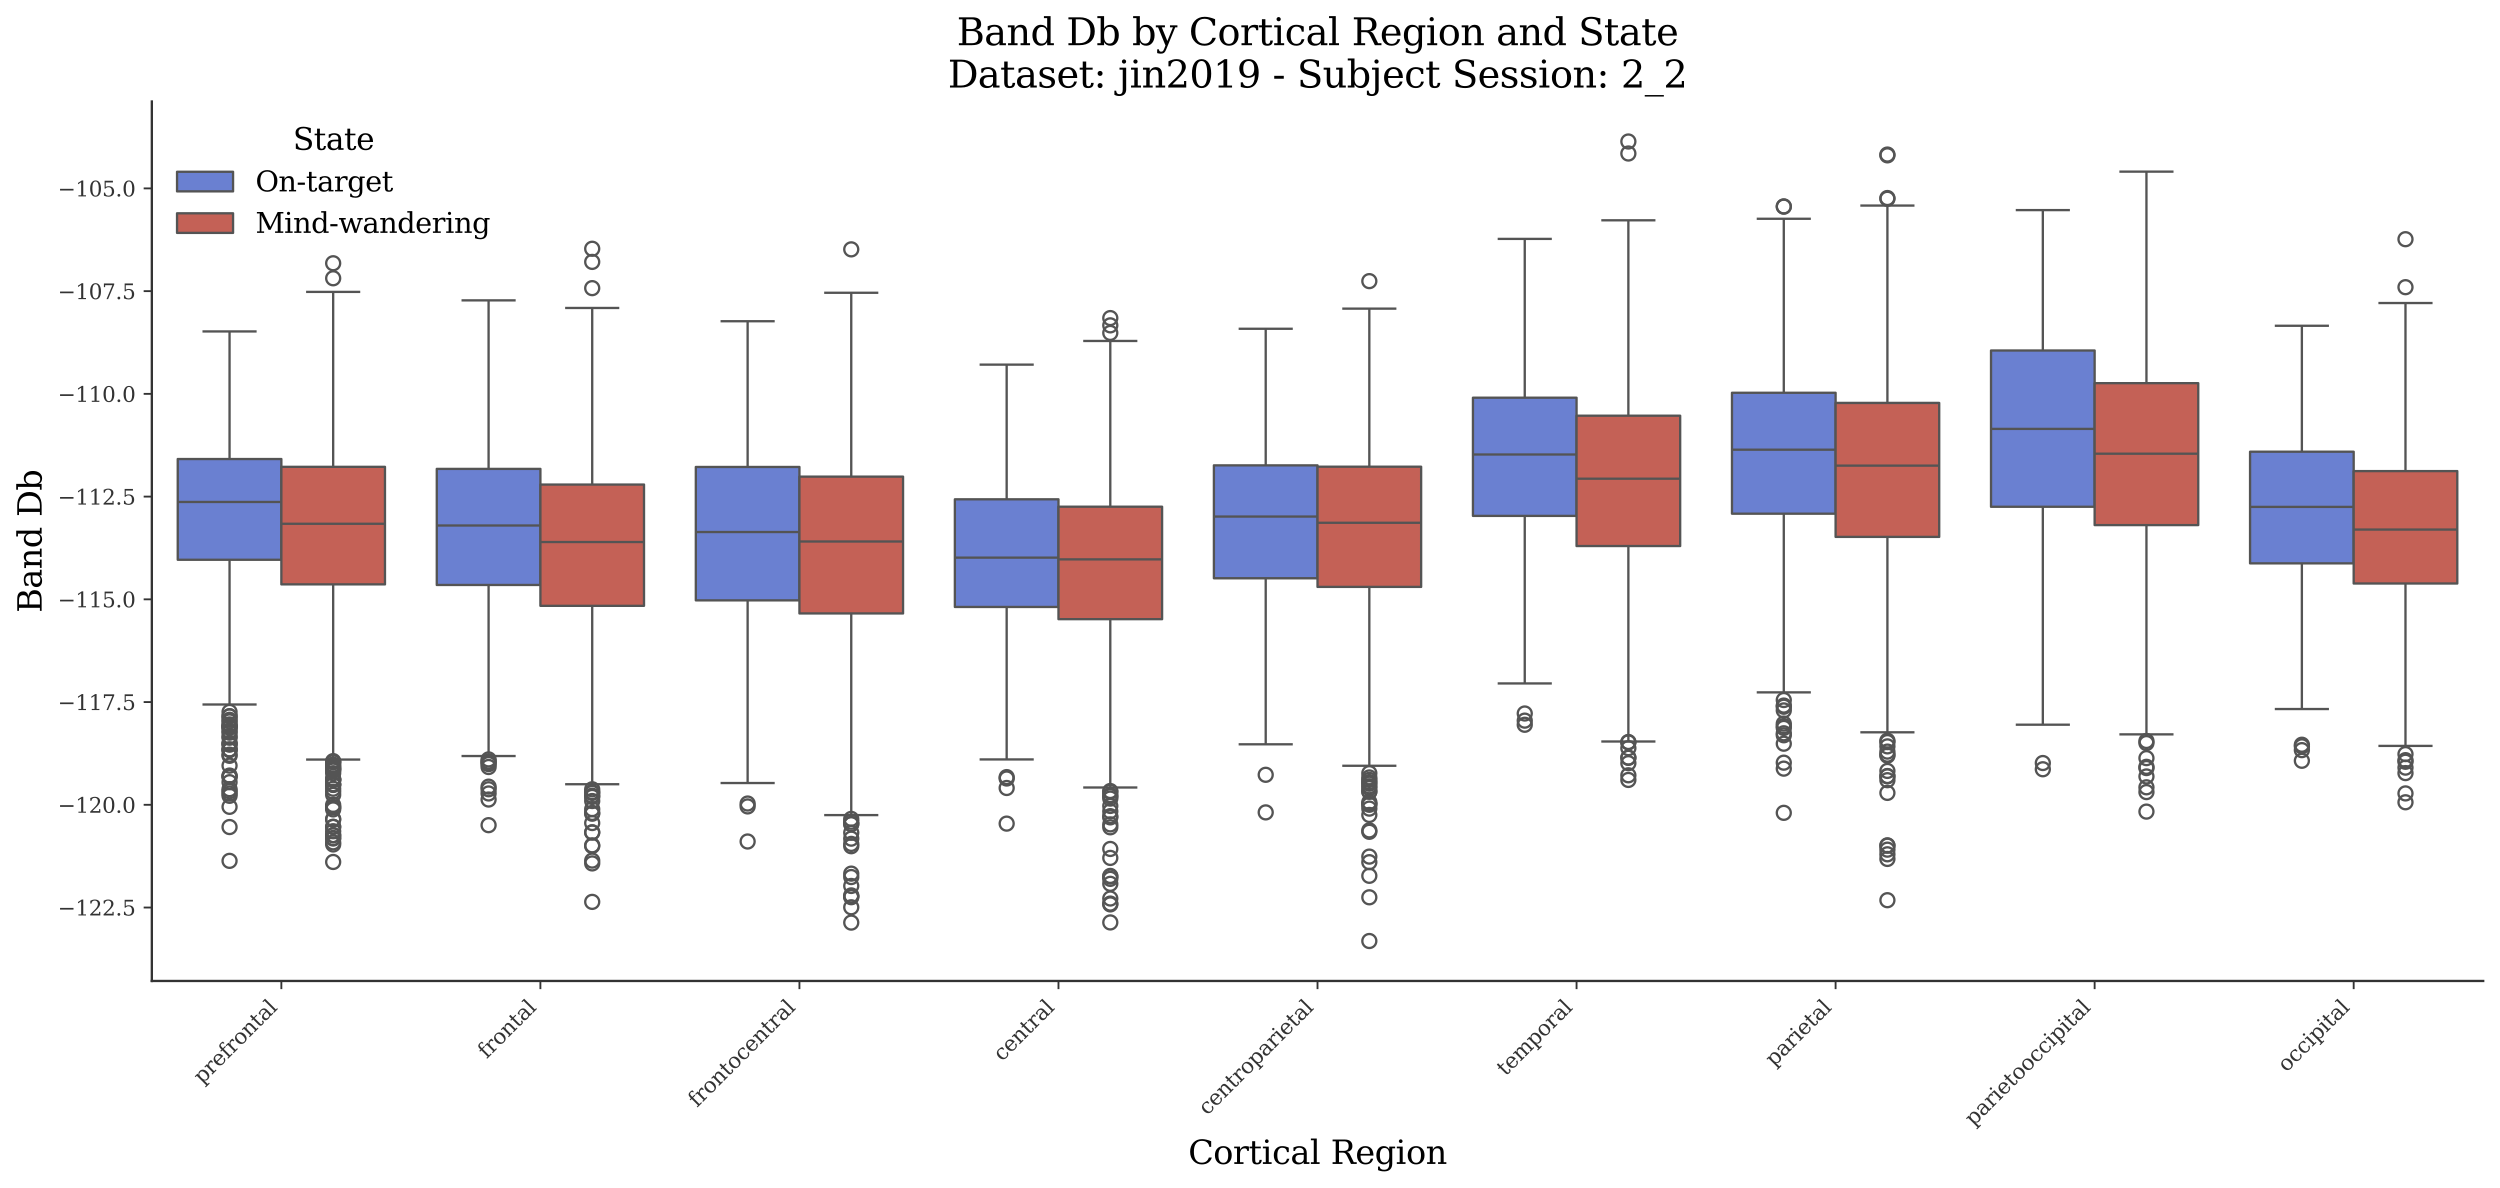 <?xml version="1.0" encoding="utf-8" standalone="no"?>
<!DOCTYPE svg PUBLIC "-//W3C//DTD SVG 1.1//EN"
  "http://www.w3.org/Graphics/SVG/1.1/DTD/svg11.dtd">
<svg xmlns:xlink="http://www.w3.org/1999/xlink" width="1071.146pt" height="509.014pt" viewBox="0 0 1071.146 509.014" xmlns="http://www.w3.org/2000/svg" version="1.1">
 <defs>
  <style type="text/css">*{stroke-linejoin: round; stroke-linecap: butt}</style>
 </defs>
 <g id="figure_1">
  <g id="patch_1">
   <path d="M 0 509.014 
L 1071.146 509.014 
L 1071.146 0 
L 0 0 
z
" style="fill: #ffffff"/>
  </g>
  <g id="axes_1">
   <g id="patch_2">
    <path d="M 65.056 420.314 
L 1063.946 420.314 
L 1063.946 43.502 
L 65.056 43.502 
z
" style="fill: #ffffff"/>
   </g>
   <g id="patch_3">
    <path d="M 120.55 -1767.841 
L 120.55 -1767.841 
L 120.55 -1767.841 
L 120.55 -1767.841 
z
" clip-path="url(#pd3ab24d150)" style="fill: #6a80d1; stroke: #545454; stroke-linejoin: miter"/>
   </g>
   <g id="patch_4">
    <path d="M 120.55 -1767.841 
L 120.55 -1767.841 
L 120.55 -1767.841 
L 120.55 -1767.841 
z
" clip-path="url(#pd3ab24d150)" style="fill: #c46156; stroke: #545454; stroke-linejoin: miter"/>
   </g>
   <g id="matplotlib.axis_1">
    <g id="xtick_1">
     <g id="line2d_1">
      <defs>
       <path id="m89af85290e" d="M 0 0 
L 0 3.5 
" style="stroke: #333333; stroke-width: 0.8"/>
      </defs>
      <g>
       <use xlink:href="#m89af85290e" x="120.55" y="420.314" style="fill: #333333; stroke: #333333; stroke-width: 0.8"/>
      </g>
     </g>
     <g id="text_1">
      <!-- prefrontal -->
      <g style="fill: #333333" transform="translate(86.629 464.747) rotate(-45) scale(0.09 -0.09)">
       <defs>
        <path id="DejaVuSerif-70" d="M 1313 1825 
L 1313 1497 
Q 1313 897 1542 583 
Q 1772 269 2209 269 
Q 2650 269 2876 622 
Q 3103 975 3103 1663 
Q 3103 2353 2876 2703 
Q 2650 3053 2209 3053 
Q 1772 3053 1542 2737 
Q 1313 2422 1313 1825 
z
M 738 2988 
L 184 2988 
L 184 3322 
L 1313 3322 
L 1313 2803 
Q 1481 3116 1742 3264 
Q 2003 3413 2388 3413 
Q 3000 3413 3387 2928 
Q 3775 2444 3775 1663 
Q 3775 881 3387 395 
Q 3000 -91 2388 -91 
Q 2003 -91 1742 57 
Q 1481 206 1313 519 
L 1313 -997 
L 1856 -997 
L 1856 -1331 
L 184 -1331 
L 184 -997 
L 738 -997 
L 738 2988 
z
" transform="scale(0.016)"/>
        <path id="DejaVuSerif-72" d="M 3059 3328 
L 3059 2497 
L 2728 2497 
Q 2713 2744 2591 2866 
Q 2469 2988 2234 2988 
Q 1809 2988 1582 2694 
Q 1356 2400 1356 1850 
L 1356 331 
L 2022 331 
L 2022 0 
L 263 0 
L 263 331 
L 781 331 
L 781 2994 
L 231 2994 
L 231 3322 
L 1356 3322 
L 1356 2731 
Q 1525 3078 1790 3245 
Q 2056 3413 2438 3413 
Q 2578 3413 2733 3391 
Q 2888 3369 3059 3328 
z
" transform="scale(0.016)"/>
        <path id="DejaVuSerif-65" d="M 3469 1600 
L 991 1600 
L 991 1575 
Q 991 903 1244 561 
Q 1497 219 1991 219 
Q 2369 219 2611 417 
Q 2853 616 2950 1006 
L 3413 1006 
Q 3275 459 2904 184 
Q 2534 -91 1931 -91 
Q 1203 -91 761 389 
Q 319 869 319 1663 
Q 319 2450 753 2931 
Q 1188 3413 1894 3413 
Q 2647 3413 3050 2948 
Q 3453 2484 3469 1600 
z
M 2791 1931 
Q 2772 2513 2545 2808 
Q 2319 3103 1894 3103 
Q 1497 3103 1269 2806 
Q 1041 2509 991 1931 
L 2791 1931 
z
" transform="scale(0.016)"/>
        <path id="DejaVuSerif-66" d="M 2753 4078 
L 2450 4078 
Q 2447 4313 2317 4434 
Q 2188 4556 1941 4556 
Q 1619 4556 1487 4379 
Q 1356 4203 1356 3750 
L 1356 3322 
L 2284 3322 
L 2284 2988 
L 1356 2988 
L 1356 331 
L 2094 331 
L 2094 0 
L 231 0 
L 231 331 
L 781 331 
L 781 2988 
L 231 2988 
L 231 3322 
L 781 3322 
L 781 3738 
Q 781 4294 1070 4578 
Q 1359 4863 1919 4863 
Q 2128 4863 2337 4825 
Q 2547 4788 2753 4709 
L 2753 4078 
z
" transform="scale(0.016)"/>
        <path id="DejaVuSerif-6f" d="M 1925 219 
Q 2388 219 2623 584 
Q 2859 950 2859 1663 
Q 2859 2375 2623 2739 
Q 2388 3103 1925 3103 
Q 1463 3103 1227 2739 
Q 991 2375 991 1663 
Q 991 950 1228 584 
Q 1466 219 1925 219 
z
M 1925 -91 
Q 1200 -91 759 389 
Q 319 869 319 1663 
Q 319 2456 758 2934 
Q 1197 3413 1925 3413 
Q 2653 3413 3092 2934 
Q 3531 2456 3531 1663 
Q 3531 869 3092 389 
Q 2653 -91 1925 -91 
z
" transform="scale(0.016)"/>
        <path id="DejaVuSerif-6e" d="M 263 0 
L 263 331 
L 781 331 
L 781 2988 
L 231 2988 
L 231 3322 
L 1356 3322 
L 1356 2731 
Q 1516 3069 1770 3241 
Q 2025 3413 2363 3413 
Q 2913 3413 3172 3097 
Q 3431 2781 3431 2113 
L 3431 331 
L 3944 331 
L 3944 0 
L 2356 0 
L 2356 331 
L 2853 331 
L 2853 1931 
Q 2853 2541 2703 2767 
Q 2553 2994 2175 2994 
Q 1775 2994 1565 2701 
Q 1356 2409 1356 1850 
L 1356 331 
L 1856 331 
L 1856 0 
L 263 0 
z
" transform="scale(0.016)"/>
        <path id="DejaVuSerif-74" d="M 691 2988 
L 184 2988 
L 184 3322 
L 691 3322 
L 691 4353 
L 1269 4353 
L 1269 3322 
L 2350 3322 
L 2350 2988 
L 1269 2988 
L 1269 878 
Q 1269 456 1350 337 
Q 1431 219 1650 219 
Q 1875 219 1978 351 
Q 2081 484 2088 781 
L 2522 781 
Q 2497 328 2275 118 
Q 2053 -91 1600 -91 
Q 1103 -91 897 129 
Q 691 350 691 878 
L 691 2988 
z
" transform="scale(0.016)"/>
        <path id="DejaVuSerif-61" d="M 2547 1044 
L 2547 1747 
L 1806 1747 
Q 1378 1747 1168 1562 
Q 959 1378 959 997 
Q 959 650 1171 447 
Q 1384 244 1747 244 
Q 2106 244 2326 466 
Q 2547 688 2547 1044 
z
M 3122 2075 
L 3122 331 
L 3634 331 
L 3634 0 
L 2547 0 
L 2547 359 
Q 2356 128 2106 18 
Q 1856 -91 1522 -91 
Q 969 -91 644 203 
Q 319 497 319 997 
Q 319 1513 691 1797 
Q 1063 2081 1741 2081 
L 2547 2081 
L 2547 2309 
Q 2547 2688 2317 2895 
Q 2088 3103 1672 3103 
Q 1328 3103 1125 2947 
Q 922 2791 872 2484 
L 575 2484 
L 575 3156 
Q 875 3284 1158 3348 
Q 1441 3413 1709 3413 
Q 2400 3413 2761 3070 
Q 3122 2728 3122 2075 
z
" transform="scale(0.016)"/>
        <path id="DejaVuSerif-6c" d="M 1313 331 
L 1856 331 
L 1856 0 
L 184 0 
L 184 331 
L 738 331 
L 738 4531 
L 184 4531 
L 184 4863 
L 1313 4863 
L 1313 331 
z
" transform="scale(0.016)"/>
       </defs>
       <use xlink:href="#DejaVuSerif-70"/>
       <use xlink:href="#DejaVuSerif-72" transform="translate(64.014 0)"/>
       <use xlink:href="#DejaVuSerif-65" transform="translate(111.816 0)"/>
       <use xlink:href="#DejaVuSerif-66" transform="translate(170.996 0)"/>
       <use xlink:href="#DejaVuSerif-72" transform="translate(208.008 0)"/>
       <use xlink:href="#DejaVuSerif-6f" transform="translate(255.811 0)"/>
       <use xlink:href="#DejaVuSerif-6e" transform="translate(316.016 0)"/>
       <use xlink:href="#DejaVuSerif-74" transform="translate(380.42 0)"/>
       <use xlink:href="#DejaVuSerif-61" transform="translate(420.605 0)"/>
       <use xlink:href="#DejaVuSerif-6c" transform="translate(480.225 0)"/>
      </g>
     </g>
    </g>
    <g id="xtick_2">
     <g id="line2d_2">
      <g>
       <use xlink:href="#m89af85290e" x="231.538" y="420.314" style="fill: #333333; stroke: #333333; stroke-width: 0.8"/>
      </g>
     </g>
     <g id="text_2">
      <!-- frontal -->
      <g style="fill: #333333" transform="translate(208.5 453.865) rotate(-45) scale(0.09 -0.09)">
       <use xlink:href="#DejaVuSerif-66"/>
       <use xlink:href="#DejaVuSerif-72" transform="translate(37.012 0)"/>
       <use xlink:href="#DejaVuSerif-6f" transform="translate(84.814 0)"/>
       <use xlink:href="#DejaVuSerif-6e" transform="translate(145.02 0)"/>
       <use xlink:href="#DejaVuSerif-74" transform="translate(209.424 0)"/>
       <use xlink:href="#DejaVuSerif-61" transform="translate(249.609 0)"/>
       <use xlink:href="#DejaVuSerif-6c" transform="translate(309.229 0)"/>
      </g>
     </g>
    </g>
    <g id="xtick_3">
     <g id="line2d_3">
      <g>
       <use xlink:href="#m89af85290e" x="342.526" y="420.314" style="fill: #333333; stroke: #333333; stroke-width: 0.8"/>
      </g>
     </g>
     <g id="text_3">
      <!-- frontocentral -->
      <g style="fill: #333333" transform="translate(298.627 474.725) rotate(-45) scale(0.09 -0.09)">
       <defs>
        <path id="DejaVuSerif-63" d="M 3291 997 
Q 3169 466 2822 187 
Q 2475 -91 1925 -91 
Q 1200 -91 759 389 
Q 319 869 319 1663 
Q 319 2459 759 2936 
Q 1200 3413 1925 3413 
Q 2241 3413 2553 3339 
Q 2866 3266 3181 3116 
L 3181 2266 
L 2847 2266 
Q 2781 2703 2561 2903 
Q 2341 3103 1931 3103 
Q 1466 3103 1228 2742 
Q 991 2381 991 1663 
Q 991 944 1227 581 
Q 1463 219 1931 219 
Q 2303 219 2525 412 
Q 2747 606 2828 997 
L 3291 997 
z
" transform="scale(0.016)"/>
       </defs>
       <use xlink:href="#DejaVuSerif-66"/>
       <use xlink:href="#DejaVuSerif-72" transform="translate(37.012 0)"/>
       <use xlink:href="#DejaVuSerif-6f" transform="translate(84.814 0)"/>
       <use xlink:href="#DejaVuSerif-6e" transform="translate(145.02 0)"/>
       <use xlink:href="#DejaVuSerif-74" transform="translate(209.424 0)"/>
       <use xlink:href="#DejaVuSerif-6f" transform="translate(249.609 0)"/>
       <use xlink:href="#DejaVuSerif-63" transform="translate(309.814 0)"/>
       <use xlink:href="#DejaVuSerif-65" transform="translate(365.82 0)"/>
       <use xlink:href="#DejaVuSerif-6e" transform="translate(425 0)"/>
       <use xlink:href="#DejaVuSerif-74" transform="translate(489.404 0)"/>
       <use xlink:href="#DejaVuSerif-72" transform="translate(529.59 0)"/>
       <use xlink:href="#DejaVuSerif-61" transform="translate(577.393 0)"/>
       <use xlink:href="#DejaVuSerif-6c" transform="translate(637.012 0)"/>
      </g>
     </g>
    </g>
    <g id="xtick_4">
     <g id="line2d_4">
      <g>
       <use xlink:href="#m89af85290e" x="453.514" y="420.314" style="fill: #333333; stroke: #333333; stroke-width: 0.8"/>
      </g>
     </g>
     <g id="text_4">
      <!-- central -->
      <g style="fill: #333333" transform="translate(429.332 455.008) rotate(-45) scale(0.09 -0.09)">
       <use xlink:href="#DejaVuSerif-63"/>
       <use xlink:href="#DejaVuSerif-65" transform="translate(56.006 0)"/>
       <use xlink:href="#DejaVuSerif-6e" transform="translate(115.186 0)"/>
       <use xlink:href="#DejaVuSerif-74" transform="translate(179.59 0)"/>
       <use xlink:href="#DejaVuSerif-72" transform="translate(219.775 0)"/>
       <use xlink:href="#DejaVuSerif-61" transform="translate(267.578 0)"/>
       <use xlink:href="#DejaVuSerif-6c" transform="translate(327.197 0)"/>
      </g>
     </g>
    </g>
    <g id="xtick_5">
     <g id="line2d_5">
      <g>
       <use xlink:href="#m89af85290e" x="564.501" y="420.314" style="fill: #333333; stroke: #333333; stroke-width: 0.8"/>
      </g>
     </g>
     <g id="text_5">
      <!-- centroparietal -->
      <g style="fill: #333333" transform="translate(517.218 478.11) rotate(-45) scale(0.09 -0.09)">
       <defs>
        <path id="DejaVuSerif-69" d="M 622 4353 
Q 622 4497 726 4603 
Q 831 4709 978 4709 
Q 1122 4709 1226 4603 
Q 1331 4497 1331 4353 
Q 1331 4206 1228 4103 
Q 1125 4000 978 4000 
Q 831 4000 726 4103 
Q 622 4206 622 4353 
z
M 1356 331 
L 1900 331 
L 1900 0 
L 231 0 
L 231 331 
L 781 331 
L 781 2988 
L 231 2988 
L 231 3322 
L 1356 3322 
L 1356 331 
z
" transform="scale(0.016)"/>
       </defs>
       <use xlink:href="#DejaVuSerif-63"/>
       <use xlink:href="#DejaVuSerif-65" transform="translate(56.006 0)"/>
       <use xlink:href="#DejaVuSerif-6e" transform="translate(115.186 0)"/>
       <use xlink:href="#DejaVuSerif-74" transform="translate(179.59 0)"/>
       <use xlink:href="#DejaVuSerif-72" transform="translate(219.775 0)"/>
       <use xlink:href="#DejaVuSerif-6f" transform="translate(267.578 0)"/>
       <use xlink:href="#DejaVuSerif-70" transform="translate(327.783 0)"/>
       <use xlink:href="#DejaVuSerif-61" transform="translate(391.797 0)"/>
       <use xlink:href="#DejaVuSerif-72" transform="translate(451.416 0)"/>
       <use xlink:href="#DejaVuSerif-69" transform="translate(499.219 0)"/>
       <use xlink:href="#DejaVuSerif-65" transform="translate(531.201 0)"/>
       <use xlink:href="#DejaVuSerif-74" transform="translate(590.381 0)"/>
       <use xlink:href="#DejaVuSerif-61" transform="translate(630.566 0)"/>
       <use xlink:href="#DejaVuSerif-6c" transform="translate(690.186 0)"/>
      </g>
     </g>
    </g>
    <g id="xtick_6">
     <g id="line2d_6">
      <g>
       <use xlink:href="#m89af85290e" x="675.489" y="420.314" style="fill: #333333; stroke: #333333; stroke-width: 0.8"/>
      </g>
     </g>
     <g id="text_6">
      <!-- temporal -->
      <g style="fill: #333333" transform="translate(645.03 461.286) rotate(-45) scale(0.09 -0.09)">
       <defs>
        <path id="DejaVuSerif-6d" d="M 3316 2675 
Q 3481 3041 3739 3227 
Q 3997 3413 4341 3413 
Q 4863 3413 5119 3089 
Q 5375 2766 5375 2113 
L 5375 331 
L 5894 331 
L 5894 0 
L 4300 0 
L 4300 331 
L 4800 331 
L 4800 2047 
Q 4800 2556 4650 2772 
Q 4500 2988 4153 2988 
Q 3769 2988 3567 2697 
Q 3366 2406 3366 1850 
L 3366 331 
L 3866 331 
L 3866 0 
L 2291 0 
L 2291 331 
L 2791 331 
L 2791 2069 
Q 2791 2566 2641 2777 
Q 2491 2988 2144 2988 
Q 1759 2988 1557 2697 
Q 1356 2406 1356 1850 
L 1356 331 
L 1856 331 
L 1856 0 
L 263 0 
L 263 331 
L 781 331 
L 781 2994 
L 231 2994 
L 231 3322 
L 1356 3322 
L 1356 2731 
Q 1516 3063 1762 3238 
Q 2009 3413 2322 3413 
Q 2709 3413 2968 3220 
Q 3228 3028 3316 2675 
z
" transform="scale(0.016)"/>
       </defs>
       <use xlink:href="#DejaVuSerif-74"/>
       <use xlink:href="#DejaVuSerif-65" transform="translate(40.186 0)"/>
       <use xlink:href="#DejaVuSerif-6d" transform="translate(99.365 0)"/>
       <use xlink:href="#DejaVuSerif-70" transform="translate(194.189 0)"/>
       <use xlink:href="#DejaVuSerif-6f" transform="translate(258.203 0)"/>
       <use xlink:href="#DejaVuSerif-72" transform="translate(318.408 0)"/>
       <use xlink:href="#DejaVuSerif-61" transform="translate(366.211 0)"/>
       <use xlink:href="#DejaVuSerif-6c" transform="translate(425.83 0)"/>
      </g>
     </g>
    </g>
    <g id="xtick_7">
     <g id="line2d_7">
      <g>
       <use xlink:href="#m89af85290e" x="786.477" y="420.314" style="fill: #333333; stroke: #333333; stroke-width: 0.8"/>
      </g>
     </g>
     <g id="text_7">
      <!-- parietal -->
      <g style="fill: #333333" transform="translate(760.054 457.25) rotate(-45) scale(0.09 -0.09)">
       <use xlink:href="#DejaVuSerif-70"/>
       <use xlink:href="#DejaVuSerif-61" transform="translate(64.014 0)"/>
       <use xlink:href="#DejaVuSerif-72" transform="translate(123.633 0)"/>
       <use xlink:href="#DejaVuSerif-69" transform="translate(171.436 0)"/>
       <use xlink:href="#DejaVuSerif-65" transform="translate(203.418 0)"/>
       <use xlink:href="#DejaVuSerif-74" transform="translate(262.598 0)"/>
       <use xlink:href="#DejaVuSerif-61" transform="translate(302.783 0)"/>
       <use xlink:href="#DejaVuSerif-6c" transform="translate(362.402 0)"/>
      </g>
     </g>
    </g>
    <g id="xtick_8">
     <g id="line2d_8">
      <g>
       <use xlink:href="#m89af85290e" x="897.465" y="420.314" style="fill: #333333; stroke: #333333; stroke-width: 0.8"/>
      </g>
     </g>
     <g id="text_8">
      <!-- parietooccipital -->
      <g style="fill: #333333" transform="translate(845.549 482.742) rotate(-45) scale(0.09 -0.09)">
       <use xlink:href="#DejaVuSerif-70"/>
       <use xlink:href="#DejaVuSerif-61" transform="translate(64.014 0)"/>
       <use xlink:href="#DejaVuSerif-72" transform="translate(123.633 0)"/>
       <use xlink:href="#DejaVuSerif-69" transform="translate(171.436 0)"/>
       <use xlink:href="#DejaVuSerif-65" transform="translate(203.418 0)"/>
       <use xlink:href="#DejaVuSerif-74" transform="translate(262.598 0)"/>
       <use xlink:href="#DejaVuSerif-6f" transform="translate(302.783 0)"/>
       <use xlink:href="#DejaVuSerif-6f" transform="translate(362.988 0)"/>
       <use xlink:href="#DejaVuSerif-63" transform="translate(423.193 0)"/>
       <use xlink:href="#DejaVuSerif-63" transform="translate(479.199 0)"/>
       <use xlink:href="#DejaVuSerif-69" transform="translate(535.205 0)"/>
       <use xlink:href="#DejaVuSerif-70" transform="translate(567.188 0)"/>
       <use xlink:href="#DejaVuSerif-69" transform="translate(631.201 0)"/>
       <use xlink:href="#DejaVuSerif-74" transform="translate(663.184 0)"/>
       <use xlink:href="#DejaVuSerif-61" transform="translate(703.369 0)"/>
       <use xlink:href="#DejaVuSerif-6c" transform="translate(762.988 0)"/>
      </g>
     </g>
    </g>
    <g id="xtick_9">
     <g id="line2d_9">
      <g>
       <use xlink:href="#m89af85290e" x="1008.453" y="420.314" style="fill: #333333; stroke: #333333; stroke-width: 0.8"/>
      </g>
     </g>
     <g id="text_9">
      <!-- occipital -->
      <g style="fill: #333333" transform="translate(979.638 459.641) rotate(-45) scale(0.09 -0.09)">
       <use xlink:href="#DejaVuSerif-6f"/>
       <use xlink:href="#DejaVuSerif-63" transform="translate(60.205 0)"/>
       <use xlink:href="#DejaVuSerif-63" transform="translate(116.211 0)"/>
       <use xlink:href="#DejaVuSerif-69" transform="translate(172.217 0)"/>
       <use xlink:href="#DejaVuSerif-70" transform="translate(204.199 0)"/>
       <use xlink:href="#DejaVuSerif-69" transform="translate(268.213 0)"/>
       <use xlink:href="#DejaVuSerif-74" transform="translate(300.195 0)"/>
       <use xlink:href="#DejaVuSerif-61" transform="translate(340.381 0)"/>
       <use xlink:href="#DejaVuSerif-6c" transform="translate(400 0)"/>
      </g>
     </g>
    </g>
    <g id="text_10">
     <!-- Cortical Region -->
     <g transform="translate(509.119 498.704) scale(0.14 -0.14)">
      <defs>
       <path id="DejaVuSerif-43" d="M 4513 1234 
Q 4306 581 3820 245 
Q 3334 -91 2591 -91 
Q 2134 -91 1743 65 
Q 1353 222 1050 525 
Q 700 875 529 1320 
Q 359 1766 359 2328 
Q 359 3416 987 4083 
Q 1616 4750 2644 4750 
Q 3025 4750 3456 4650 
Q 3888 4550 4384 4347 
L 4384 3272 
L 4031 3272 
Q 3916 3859 3567 4137 
Q 3219 4416 2591 4416 
Q 1844 4416 1459 3886 
Q 1075 3356 1075 2328 
Q 1075 1303 1459 773 
Q 1844 244 2591 244 
Q 3113 244 3450 492 
Q 3788 741 3938 1234 
L 4513 1234 
z
" transform="scale(0.016)"/>
       <path id="DejaVuSerif-20" transform="scale(0.016)"/>
       <path id="DejaVuSerif-52" d="M 3066 2316 
Q 3284 2256 3442 2114 
Q 3600 1972 3725 1716 
L 4403 331 
L 4972 331 
L 4972 0 
L 3872 0 
L 3144 1484 
Q 2934 1916 2759 2042 
Q 2584 2169 2278 2169 
L 1581 2169 
L 1581 331 
L 2241 331 
L 2241 0 
L 353 0 
L 353 331 
L 947 331 
L 947 4331 
L 353 4331 
L 353 4666 
L 2719 4666 
Q 3400 4666 3770 4341 
Q 4141 4016 4141 3419 
Q 4141 2938 3870 2661 
Q 3600 2384 3066 2316 
z
M 1581 2503 
L 2503 2503 
Q 2975 2503 3200 2726 
Q 3425 2950 3425 3419 
Q 3425 3888 3200 4109 
Q 2975 4331 2503 4331 
L 1581 4331 
L 1581 2503 
z
" transform="scale(0.016)"/>
       <path id="DejaVuSerif-67" d="M 3359 2988 
L 3359 72 
Q 3359 -644 2965 -1033 
Q 2572 -1422 1844 -1422 
Q 1516 -1422 1216 -1362 
Q 916 -1303 641 -1184 
L 641 -488 
L 941 -488 
Q 997 -813 1206 -963 
Q 1416 -1113 1806 -1113 
Q 2313 -1113 2548 -827 
Q 2784 -541 2784 72 
L 2784 519 
Q 2616 206 2355 57 
Q 2094 -91 1709 -91 
Q 1097 -91 708 395 
Q 319 881 319 1663 
Q 319 2444 706 2928 
Q 1094 3413 1709 3413 
Q 2094 3413 2355 3264 
Q 2616 3116 2784 2803 
L 2784 3322 
L 3909 3322 
L 3909 2988 
L 3359 2988 
z
M 2784 1825 
Q 2784 2422 2554 2737 
Q 2325 3053 1888 3053 
Q 1444 3053 1217 2703 
Q 991 2353 991 1663 
Q 991 975 1217 622 
Q 1444 269 1888 269 
Q 2325 269 2554 583 
Q 2784 897 2784 1497 
L 2784 1825 
z
" transform="scale(0.016)"/>
      </defs>
      <use xlink:href="#DejaVuSerif-43"/>
      <use xlink:href="#DejaVuSerif-6f" transform="translate(76.514 0)"/>
      <use xlink:href="#DejaVuSerif-72" transform="translate(136.719 0)"/>
      <use xlink:href="#DejaVuSerif-74" transform="translate(184.521 0)"/>
      <use xlink:href="#DejaVuSerif-69" transform="translate(224.707 0)"/>
      <use xlink:href="#DejaVuSerif-63" transform="translate(256.689 0)"/>
      <use xlink:href="#DejaVuSerif-61" transform="translate(312.695 0)"/>
      <use xlink:href="#DejaVuSerif-6c" transform="translate(372.314 0)"/>
      <use xlink:href="#DejaVuSerif-20" transform="translate(404.297 0)"/>
      <use xlink:href="#DejaVuSerif-52" transform="translate(436.084 0)"/>
      <use xlink:href="#DejaVuSerif-65" transform="translate(511.377 0)"/>
      <use xlink:href="#DejaVuSerif-67" transform="translate(570.557 0)"/>
      <use xlink:href="#DejaVuSerif-69" transform="translate(634.57 0)"/>
      <use xlink:href="#DejaVuSerif-6f" transform="translate(666.553 0)"/>
      <use xlink:href="#DejaVuSerif-6e" transform="translate(726.758 0)"/>
     </g>
    </g>
   </g>
   <g id="matplotlib.axis_2">
    <g id="ytick_1">
     <g id="line2d_10">
      <defs>
       <path id="mb5e9c7a75f" d="M 0 0 
L -3.5 0 
" style="stroke: #333333; stroke-width: 0.8"/>
      </defs>
      <g>
       <use xlink:href="#mb5e9c7a75f" x="65.056" y="388.83" style="fill: #333333; stroke: #333333; stroke-width: 0.8"/>
      </g>
     </g>
     <g id="text_11">
      <!-- −122.5 -->
      <g style="fill: #333333" transform="translate(24.749 392.25) scale(0.09 -0.09)">
       <defs>
        <path id="DejaVuSerif-2212" d="M 678 2259 
L 4684 2259 
L 4684 1753 
L 678 1753 
L 678 2259 
z
" transform="scale(0.016)"/>
        <path id="DejaVuSerif-31" d="M 909 0 
L 909 331 
L 1722 331 
L 1722 4213 
L 781 3603 
L 781 4013 
L 1919 4750 
L 2350 4750 
L 2350 331 
L 3163 331 
L 3163 0 
L 909 0 
z
" transform="scale(0.016)"/>
        <path id="DejaVuSerif-32" d="M 819 3553 
L 469 3553 
L 469 4384 
Q 803 4563 1142 4656 
Q 1481 4750 1806 4750 
Q 2534 4750 2956 4397 
Q 3378 4044 3378 3438 
Q 3378 2753 2422 1800 
Q 2347 1728 2309 1691 
L 1131 513 
L 3078 513 
L 3078 1088 
L 3444 1088 
L 3444 0 
L 434 0 
L 434 341 
L 1850 1753 
Q 2319 2222 2519 2614 
Q 2719 3006 2719 3438 
Q 2719 3909 2473 4175 
Q 2228 4441 1797 4441 
Q 1350 4441 1106 4219 
Q 863 3997 819 3553 
z
" transform="scale(0.016)"/>
        <path id="DejaVuSerif-2e" d="M 603 325 
Q 603 500 722 622 
Q 841 744 1019 744 
Q 1191 744 1312 622 
Q 1434 500 1434 325 
Q 1434 153 1312 31 
Q 1191 -91 1019 -91 
Q 841 -91 722 29 
Q 603 150 603 325 
z
" transform="scale(0.016)"/>
        <path id="DejaVuSerif-35" d="M 3219 4666 
L 3219 4153 
L 1081 4153 
L 1081 2816 
Q 1244 2928 1461 2984 
Q 1678 3041 1947 3041 
Q 2703 3041 3140 2622 
Q 3578 2203 3578 1478 
Q 3578 738 3136 323 
Q 2694 -91 1894 -91 
Q 1572 -91 1234 -12 
Q 897 66 544 225 
L 544 1131 
L 897 1131 
Q 925 688 1179 453 
Q 1434 219 1894 219 
Q 2388 219 2653 544 
Q 2919 869 2919 1478 
Q 2919 2084 2655 2407 
Q 2391 2731 1894 2731 
Q 1613 2731 1398 2631 
Q 1184 2531 1019 2322 
L 750 2322 
L 750 4666 
L 3219 4666 
z
" transform="scale(0.016)"/>
       </defs>
       <use xlink:href="#DejaVuSerif-2212"/>
       <use xlink:href="#DejaVuSerif-31" transform="translate(83.789 0)"/>
       <use xlink:href="#DejaVuSerif-32" transform="translate(147.412 0)"/>
       <use xlink:href="#DejaVuSerif-32" transform="translate(211.035 0)"/>
       <use xlink:href="#DejaVuSerif-2e" transform="translate(274.658 0)"/>
       <use xlink:href="#DejaVuSerif-35" transform="translate(306.445 0)"/>
      </g>
     </g>
    </g>
    <g id="ytick_2">
     <g id="line2d_11">
      <g>
       <use xlink:href="#mb5e9c7a75f" x="65.056" y="344.817" style="fill: #333333; stroke: #333333; stroke-width: 0.8"/>
      </g>
     </g>
     <g id="text_12">
      <!-- −120.0 -->
      <g style="fill: #333333" transform="translate(24.749 348.236) scale(0.09 -0.09)">
       <defs>
        <path id="DejaVuSerif-30" d="M 2034 219 
Q 2513 219 2750 744 
Q 2988 1269 2988 2328 
Q 2988 3391 2750 3916 
Q 2513 4441 2034 4441 
Q 1556 4441 1318 3916 
Q 1081 3391 1081 2328 
Q 1081 1269 1318 744 
Q 1556 219 2034 219 
z
M 2034 -91 
Q 1275 -91 848 546 
Q 422 1184 422 2328 
Q 422 3475 848 4112 
Q 1275 4750 2034 4750 
Q 2797 4750 3222 4112 
Q 3647 3475 3647 2328 
Q 3647 1184 3222 546 
Q 2797 -91 2034 -91 
z
" transform="scale(0.016)"/>
       </defs>
       <use xlink:href="#DejaVuSerif-2212"/>
       <use xlink:href="#DejaVuSerif-31" transform="translate(83.789 0)"/>
       <use xlink:href="#DejaVuSerif-32" transform="translate(147.412 0)"/>
       <use xlink:href="#DejaVuSerif-30" transform="translate(211.035 0)"/>
       <use xlink:href="#DejaVuSerif-2e" transform="translate(274.658 0)"/>
       <use xlink:href="#DejaVuSerif-30" transform="translate(306.445 0)"/>
      </g>
     </g>
    </g>
    <g id="ytick_3">
     <g id="line2d_12">
      <g>
       <use xlink:href="#mb5e9c7a75f" x="65.056" y="300.803" style="fill: #333333; stroke: #333333; stroke-width: 0.8"/>
      </g>
     </g>
     <g id="text_13">
      <!-- −117.5 -->
      <g style="fill: #333333" transform="translate(24.749 304.222) scale(0.09 -0.09)">
       <defs>
        <path id="DejaVuSerif-37" d="M 3609 4347 
L 1784 0 
L 1319 0 
L 3059 4153 
L 903 4153 
L 903 3578 
L 538 3578 
L 538 4666 
L 3609 4666 
L 3609 4347 
z
" transform="scale(0.016)"/>
       </defs>
       <use xlink:href="#DejaVuSerif-2212"/>
       <use xlink:href="#DejaVuSerif-31" transform="translate(83.789 0)"/>
       <use xlink:href="#DejaVuSerif-31" transform="translate(147.412 0)"/>
       <use xlink:href="#DejaVuSerif-37" transform="translate(211.035 0)"/>
       <use xlink:href="#DejaVuSerif-2e" transform="translate(274.658 0)"/>
       <use xlink:href="#DejaVuSerif-35" transform="translate(306.445 0)"/>
      </g>
     </g>
    </g>
    <g id="ytick_4">
     <g id="line2d_13">
      <g>
       <use xlink:href="#mb5e9c7a75f" x="65.056" y="256.789" style="fill: #333333; stroke: #333333; stroke-width: 0.8"/>
      </g>
     </g>
     <g id="text_14">
      <!-- −115.0 -->
      <g style="fill: #333333" transform="translate(24.749 260.208) scale(0.09 -0.09)">
       <use xlink:href="#DejaVuSerif-2212"/>
       <use xlink:href="#DejaVuSerif-31" transform="translate(83.789 0)"/>
       <use xlink:href="#DejaVuSerif-31" transform="translate(147.412 0)"/>
       <use xlink:href="#DejaVuSerif-35" transform="translate(211.035 0)"/>
       <use xlink:href="#DejaVuSerif-2e" transform="translate(274.658 0)"/>
       <use xlink:href="#DejaVuSerif-30" transform="translate(306.445 0)"/>
      </g>
     </g>
    </g>
    <g id="ytick_5">
     <g id="line2d_14">
      <g>
       <use xlink:href="#mb5e9c7a75f" x="65.056" y="212.775" style="fill: #333333; stroke: #333333; stroke-width: 0.8"/>
      </g>
     </g>
     <g id="text_15">
      <!-- −112.5 -->
      <g style="fill: #333333" transform="translate(24.749 216.195) scale(0.09 -0.09)">
       <use xlink:href="#DejaVuSerif-2212"/>
       <use xlink:href="#DejaVuSerif-31" transform="translate(83.789 0)"/>
       <use xlink:href="#DejaVuSerif-31" transform="translate(147.412 0)"/>
       <use xlink:href="#DejaVuSerif-32" transform="translate(211.035 0)"/>
       <use xlink:href="#DejaVuSerif-2e" transform="translate(274.658 0)"/>
       <use xlink:href="#DejaVuSerif-35" transform="translate(306.445 0)"/>
      </g>
     </g>
    </g>
    <g id="ytick_6">
     <g id="line2d_15">
      <g>
       <use xlink:href="#mb5e9c7a75f" x="65.056" y="168.762" style="fill: #333333; stroke: #333333; stroke-width: 0.8"/>
      </g>
     </g>
     <g id="text_16">
      <!-- −110.0 -->
      <g style="fill: #333333" transform="translate(24.749 172.181) scale(0.09 -0.09)">
       <use xlink:href="#DejaVuSerif-2212"/>
       <use xlink:href="#DejaVuSerif-31" transform="translate(83.789 0)"/>
       <use xlink:href="#DejaVuSerif-31" transform="translate(147.412 0)"/>
       <use xlink:href="#DejaVuSerif-30" transform="translate(211.035 0)"/>
       <use xlink:href="#DejaVuSerif-2e" transform="translate(274.658 0)"/>
       <use xlink:href="#DejaVuSerif-30" transform="translate(306.445 0)"/>
      </g>
     </g>
    </g>
    <g id="ytick_7">
     <g id="line2d_16">
      <g>
       <use xlink:href="#mb5e9c7a75f" x="65.056" y="124.748" style="fill: #333333; stroke: #333333; stroke-width: 0.8"/>
      </g>
     </g>
     <g id="text_17">
      <!-- −107.5 -->
      <g style="fill: #333333" transform="translate(24.749 128.167) scale(0.09 -0.09)">
       <use xlink:href="#DejaVuSerif-2212"/>
       <use xlink:href="#DejaVuSerif-31" transform="translate(83.789 0)"/>
       <use xlink:href="#DejaVuSerif-30" transform="translate(147.412 0)"/>
       <use xlink:href="#DejaVuSerif-37" transform="translate(211.035 0)"/>
       <use xlink:href="#DejaVuSerif-2e" transform="translate(274.658 0)"/>
       <use xlink:href="#DejaVuSerif-35" transform="translate(306.445 0)"/>
      </g>
     </g>
    </g>
    <g id="ytick_8">
     <g id="line2d_17">
      <g>
       <use xlink:href="#mb5e9c7a75f" x="65.056" y="80.734" style="fill: #333333; stroke: #333333; stroke-width: 0.8"/>
      </g>
     </g>
     <g id="text_18">
      <!-- −105.0 -->
      <g style="fill: #333333" transform="translate(24.749 84.154) scale(0.09 -0.09)">
       <use xlink:href="#DejaVuSerif-2212"/>
       <use xlink:href="#DejaVuSerif-31" transform="translate(83.789 0)"/>
       <use xlink:href="#DejaVuSerif-30" transform="translate(147.412 0)"/>
       <use xlink:href="#DejaVuSerif-35" transform="translate(211.035 0)"/>
       <use xlink:href="#DejaVuSerif-2e" transform="translate(274.658 0)"/>
       <use xlink:href="#DejaVuSerif-30" transform="translate(306.445 0)"/>
      </g>
     </g>
    </g>
    <g id="text_19">
     <!-- Band Db -->
     <g transform="translate(17.838 262.533) rotate(-90) scale(0.14 -0.14)">
      <defs>
       <path id="DejaVuSerif-42" d="M 1581 331 
L 2516 331 
Q 3078 331 3337 575 
Q 3597 819 3597 1350 
Q 3597 1878 3339 2120 
Q 3081 2363 2516 2363 
L 1581 2363 
L 1581 331 
z
M 1581 2694 
L 2375 2694 
Q 2888 2694 3123 2891 
Q 3359 3088 3359 3513 
Q 3359 3941 3123 4136 
Q 2888 4331 2375 4331 
L 1581 4331 
L 1581 2694 
z
M 353 0 
L 353 331 
L 947 331 
L 947 4331 
L 353 4331 
L 353 4666 
L 2656 4666 
Q 3363 4666 3720 4377 
Q 4078 4088 4078 3513 
Q 4078 3097 3829 2850 
Q 3581 2603 3103 2547 
Q 3697 2472 4005 2167 
Q 4313 1863 4313 1350 
Q 4313 656 3875 328 
Q 3438 0 2509 0 
L 353 0 
z
" transform="scale(0.016)"/>
       <path id="DejaVuSerif-64" d="M 3359 331 
L 3909 331 
L 3909 0 
L 2784 0 
L 2784 519 
Q 2616 206 2355 57 
Q 2094 -91 1709 -91 
Q 1097 -91 708 395 
Q 319 881 319 1663 
Q 319 2444 706 2928 
Q 1094 3413 1709 3413 
Q 2094 3413 2355 3264 
Q 2616 3116 2784 2803 
L 2784 4531 
L 2241 4531 
L 2241 4863 
L 3359 4863 
L 3359 331 
z
M 2784 1497 
L 2784 1825 
Q 2784 2422 2554 2737 
Q 2325 3053 1888 3053 
Q 1444 3053 1217 2703 
Q 991 2353 991 1663 
Q 991 975 1217 622 
Q 1444 269 1888 269 
Q 2325 269 2554 583 
Q 2784 897 2784 1497 
z
" transform="scale(0.016)"/>
       <path id="DejaVuSerif-44" d="M 1581 331 
L 2163 331 
Q 3072 331 3558 850 
Q 4044 1369 4044 2338 
Q 4044 3306 3559 3818 
Q 3075 4331 2163 4331 
L 1581 4331 
L 1581 331 
z
M 353 0 
L 353 331 
L 947 331 
L 947 4331 
L 353 4331 
L 353 4666 
L 2209 4666 
Q 3416 4666 4089 4050 
Q 4763 3434 4763 2338 
Q 4763 1238 4088 619 
Q 3413 0 2209 0 
L 353 0 
z
" transform="scale(0.016)"/>
       <path id="DejaVuSerif-62" d="M 738 331 
L 738 4531 
L 184 4531 
L 184 4863 
L 1313 4863 
L 1313 2803 
Q 1481 3116 1742 3264 
Q 2003 3413 2388 3413 
Q 3000 3413 3387 2928 
Q 3775 2444 3775 1663 
Q 3775 881 3387 395 
Q 3000 -91 2388 -91 
Q 2003 -91 1742 57 
Q 1481 206 1313 519 
L 1313 0 
L 184 0 
L 184 331 
L 738 331 
z
M 1313 1497 
Q 1313 897 1542 583 
Q 1772 269 2209 269 
Q 2650 269 2876 622 
Q 3103 975 3103 1663 
Q 3103 2353 2876 2703 
Q 2650 3053 2209 3053 
Q 1772 3053 1542 2737 
Q 1313 2422 1313 1825 
L 1313 1497 
z
" transform="scale(0.016)"/>
      </defs>
      <use xlink:href="#DejaVuSerif-42"/>
      <use xlink:href="#DejaVuSerif-61" transform="translate(73.486 0)"/>
      <use xlink:href="#DejaVuSerif-6e" transform="translate(133.105 0)"/>
      <use xlink:href="#DejaVuSerif-64" transform="translate(197.51 0)"/>
      <use xlink:href="#DejaVuSerif-20" transform="translate(261.523 0)"/>
      <use xlink:href="#DejaVuSerif-44" transform="translate(293.311 0)"/>
      <use xlink:href="#DejaVuSerif-62" transform="translate(373.486 0)"/>
     </g>
    </g>
   </g>
   <g id="patch_5">
    <path d="M 76.155 239.838 
L 120.55 239.838 
L 120.55 196.668 
L 76.155 196.668 
L 76.155 239.838 
z
" clip-path="url(#pd3ab24d150)" style="fill: #6a80d1; stroke: #545454; stroke-linejoin: miter"/>
   </g>
   <g id="line2d_18">
    <path d="M 98.353 239.838 
L 98.353 301.844 
" clip-path="url(#pd3ab24d150)" style="fill: none; stroke: #545454"/>
   </g>
   <g id="line2d_19">
    <path d="M 98.353 196.668 
L 98.353 141.996 
" clip-path="url(#pd3ab24d150)" style="fill: none; stroke: #545454"/>
   </g>
   <g id="line2d_20">
    <path d="M 87.254 301.844 
L 109.452 301.844 
" clip-path="url(#pd3ab24d150)" style="fill: none; stroke: #545454; stroke-linecap: square"/>
   </g>
   <g id="line2d_21">
    <path d="M 87.254 141.996 
L 109.452 141.996 
" clip-path="url(#pd3ab24d150)" style="fill: none; stroke: #545454; stroke-linecap: square"/>
   </g>
   <g id="line2d_22">
    <defs>
     <path id="mf7e6d8a869" d="M 0 3 
C 0.796 3 1.559 2.684 2.121 2.121 
C 2.684 1.559 3 0.796 3 0 
C 3 -0.796 2.684 -1.559 2.121 -2.121 
C 1.559 -2.684 0.796 -3 0 -3 
C -0.796 -3 -1.559 -2.684 -2.121 -2.121 
C -2.684 -1.559 -3 -0.796 -3 0 
C -3 0.796 -2.684 1.559 -2.121 2.121 
C -1.559 2.684 -0.796 3 0 3 
z
" style="stroke: #545454"/>
    </defs>
    <g clip-path="url(#pd3ab24d150)">
     <use xlink:href="#mf7e6d8a869" x="98.353" y="305.023" style="fill-opacity: 0; stroke: #545454"/>
     <use xlink:href="#mf7e6d8a869" x="98.353" y="332.295" style="fill-opacity: 0; stroke: #545454"/>
     <use xlink:href="#mf7e6d8a869" x="98.353" y="332.948" style="fill-opacity: 0; stroke: #545454"/>
     <use xlink:href="#mf7e6d8a869" x="98.353" y="323.833" style="fill-opacity: 0; stroke: #545454"/>
     <use xlink:href="#mf7e6d8a869" x="98.353" y="338.132" style="fill-opacity: 0; stroke: #545454"/>
     <use xlink:href="#mf7e6d8a869" x="98.353" y="340.031" style="fill-opacity: 0; stroke: #545454"/>
     <use xlink:href="#mf7e6d8a869" x="98.353" y="345.692" style="fill-opacity: 0; stroke: #545454"/>
     <use xlink:href="#mf7e6d8a869" x="98.353" y="368.843" style="fill-opacity: 0; stroke: #545454"/>
     <use xlink:href="#mf7e6d8a869" x="98.353" y="332.563" style="fill-opacity: 0; stroke: #545454"/>
     <use xlink:href="#mf7e6d8a869" x="98.353" y="321.384" style="fill-opacity: 0; stroke: #545454"/>
     <use xlink:href="#mf7e6d8a869" x="98.353" y="306.872" style="fill-opacity: 0; stroke: #545454"/>
     <use xlink:href="#mf7e6d8a869" x="98.353" y="339.021" style="fill-opacity: 0; stroke: #545454"/>
     <use xlink:href="#mf7e6d8a869" x="98.353" y="310.397" style="fill-opacity: 0; stroke: #545454"/>
     <use xlink:href="#mf7e6d8a869" x="98.353" y="354.356" style="fill-opacity: 0; stroke: #545454"/>
     <use xlink:href="#mf7e6d8a869" x="98.353" y="311.521" style="fill-opacity: 0; stroke: #545454"/>
     <use xlink:href="#mf7e6d8a869" x="98.353" y="318.737" style="fill-opacity: 0; stroke: #545454"/>
     <use xlink:href="#mf7e6d8a869" x="98.353" y="321.139" style="fill-opacity: 0; stroke: #545454"/>
     <use xlink:href="#mf7e6d8a869" x="98.353" y="310.981" style="fill-opacity: 0; stroke: #545454"/>
     <use xlink:href="#mf7e6d8a869" x="98.353" y="335.135" style="fill-opacity: 0; stroke: #545454"/>
     <use xlink:href="#mf7e6d8a869" x="98.353" y="306.914" style="fill-opacity: 0; stroke: #545454"/>
     <use xlink:href="#mf7e6d8a869" x="98.353" y="308.402" style="fill-opacity: 0; stroke: #545454"/>
     <use xlink:href="#mf7e6d8a869" x="98.353" y="311.842" style="fill-opacity: 0; stroke: #545454"/>
     <use xlink:href="#mf7e6d8a869" x="98.353" y="315.542" style="fill-opacity: 0; stroke: #545454"/>
     <use xlink:href="#mf7e6d8a869" x="98.353" y="311.32" style="fill-opacity: 0; stroke: #545454"/>
     <use xlink:href="#mf7e6d8a869" x="98.353" y="309.103" style="fill-opacity: 0; stroke: #545454"/>
     <use xlink:href="#mf7e6d8a869" x="98.353" y="318.275" style="fill-opacity: 0; stroke: #545454"/>
     <use xlink:href="#mf7e6d8a869" x="98.353" y="328.044" style="fill-opacity: 0; stroke: #545454"/>
     <use xlink:href="#mf7e6d8a869" x="98.353" y="319.061" style="fill-opacity: 0; stroke: #545454"/>
     <use xlink:href="#mf7e6d8a869" x="98.353" y="313.912" style="fill-opacity: 0; stroke: #545454"/>
     <use xlink:href="#mf7e6d8a869" x="98.353" y="316.085" style="fill-opacity: 0; stroke: #545454"/>
     <use xlink:href="#mf7e6d8a869" x="98.353" y="313.248" style="fill-opacity: 0; stroke: #545454"/>
     <use xlink:href="#mf7e6d8a869" x="98.353" y="323.353" style="fill-opacity: 0; stroke: #545454"/>
     <use xlink:href="#mf7e6d8a869" x="98.353" y="340.972" style="fill-opacity: 0; stroke: #545454"/>
     <use xlink:href="#mf7e6d8a869" x="98.353" y="321.11" style="fill-opacity: 0; stroke: #545454"/>
    </g>
   </g>
   <g id="patch_6">
    <path d="M 187.143 250.644 
L 231.538 250.644 
L 231.538 200.894 
L 187.143 200.894 
L 187.143 250.644 
z
" clip-path="url(#pd3ab24d150)" style="fill: #6a80d1; stroke: #545454; stroke-linejoin: miter"/>
   </g>
   <g id="line2d_23">
    <path d="M 209.341 250.644 
L 209.341 323.919 
" clip-path="url(#pd3ab24d150)" style="fill: none; stroke: #545454"/>
   </g>
   <g id="line2d_24">
    <path d="M 209.341 200.894 
L 209.341 128.704 
" clip-path="url(#pd3ab24d150)" style="fill: none; stroke: #545454"/>
   </g>
   <g id="line2d_25">
    <path d="M 198.242 323.919 
L 220.439 323.919 
" clip-path="url(#pd3ab24d150)" style="fill: none; stroke: #545454; stroke-linecap: square"/>
   </g>
   <g id="line2d_26">
    <path d="M 198.242 128.704 
L 220.439 128.704 
" clip-path="url(#pd3ab24d150)" style="fill: none; stroke: #545454; stroke-linecap: square"/>
   </g>
   <g id="line2d_27">
    <g clip-path="url(#pd3ab24d150)">
     <use xlink:href="#mf7e6d8a869" x="209.341" y="338.16" style="fill-opacity: 0; stroke: #545454"/>
     <use xlink:href="#mf7e6d8a869" x="209.341" y="353.551" style="fill-opacity: 0; stroke: #545454"/>
     <use xlink:href="#mf7e6d8a869" x="209.341" y="342.564" style="fill-opacity: 0; stroke: #545454"/>
     <use xlink:href="#mf7e6d8a869" x="209.341" y="326.666" style="fill-opacity: 0; stroke: #545454"/>
     <use xlink:href="#mf7e6d8a869" x="209.341" y="337.05" style="fill-opacity: 0; stroke: #545454"/>
     <use xlink:href="#mf7e6d8a869" x="209.341" y="339.966" style="fill-opacity: 0; stroke: #545454"/>
     <use xlink:href="#mf7e6d8a869" x="209.341" y="328.63" style="fill-opacity: 0; stroke: #545454"/>
     <use xlink:href="#mf7e6d8a869" x="209.341" y="325.376" style="fill-opacity: 0; stroke: #545454"/>
     <use xlink:href="#mf7e6d8a869" x="209.341" y="326.276" style="fill-opacity: 0; stroke: #545454"/>
     <use xlink:href="#mf7e6d8a869" x="209.341" y="327.389" style="fill-opacity: 0; stroke: #545454"/>
    </g>
   </g>
   <g id="patch_7">
    <path d="M 298.131 257.226 
L 342.526 257.226 
L 342.526 200.075 
L 298.131 200.075 
L 298.131 257.226 
z
" clip-path="url(#pd3ab24d150)" style="fill: #6a80d1; stroke: #545454; stroke-linejoin: miter"/>
   </g>
   <g id="line2d_28">
    <path d="M 320.328 257.226 
L 320.328 335.493 
" clip-path="url(#pd3ab24d150)" style="fill: none; stroke: #545454"/>
   </g>
   <g id="line2d_29">
    <path d="M 320.328 200.075 
L 320.328 137.647 
" clip-path="url(#pd3ab24d150)" style="fill: none; stroke: #545454"/>
   </g>
   <g id="line2d_30">
    <path d="M 309.23 335.493 
L 331.427 335.493 
" clip-path="url(#pd3ab24d150)" style="fill: none; stroke: #545454; stroke-linecap: square"/>
   </g>
   <g id="line2d_31">
    <path d="M 309.23 137.647 
L 331.427 137.647 
" clip-path="url(#pd3ab24d150)" style="fill: none; stroke: #545454; stroke-linecap: square"/>
   </g>
   <g id="line2d_32">
    <g clip-path="url(#pd3ab24d150)">
     <use xlink:href="#mf7e6d8a869" x="320.328" y="360.547" style="fill-opacity: 0; stroke: #545454"/>
     <use xlink:href="#mf7e6d8a869" x="320.328" y="345.519" style="fill-opacity: 0; stroke: #545454"/>
     <use xlink:href="#mf7e6d8a869" x="320.328" y="344.283" style="fill-opacity: 0; stroke: #545454"/>
    </g>
   </g>
   <g id="patch_8">
    <path d="M 409.119 260.065 
L 453.514 260.065 
L 453.514 213.933 
L 409.119 213.933 
L 409.119 260.065 
z
" clip-path="url(#pd3ab24d150)" style="fill: #6a80d1; stroke: #545454; stroke-linejoin: miter"/>
   </g>
   <g id="line2d_33">
    <path d="M 431.316 260.065 
L 431.316 325.399 
" clip-path="url(#pd3ab24d150)" style="fill: none; stroke: #545454"/>
   </g>
   <g id="line2d_34">
    <path d="M 431.316 213.933 
L 431.316 156.233 
" clip-path="url(#pd3ab24d150)" style="fill: none; stroke: #545454"/>
   </g>
   <g id="line2d_35">
    <path d="M 420.217 325.399 
L 442.415 325.399 
" clip-path="url(#pd3ab24d150)" style="fill: none; stroke: #545454; stroke-linecap: square"/>
   </g>
   <g id="line2d_36">
    <path d="M 420.217 156.233 
L 442.415 156.233 
" clip-path="url(#pd3ab24d150)" style="fill: none; stroke: #545454; stroke-linecap: square"/>
   </g>
   <g id="line2d_37">
    <g clip-path="url(#pd3ab24d150)">
     <use xlink:href="#mf7e6d8a869" x="431.316" y="333.559" style="fill-opacity: 0; stroke: #545454"/>
     <use xlink:href="#mf7e6d8a869" x="431.316" y="352.884" style="fill-opacity: 0; stroke: #545454"/>
     <use xlink:href="#mf7e6d8a869" x="431.316" y="332.961" style="fill-opacity: 0; stroke: #545454"/>
     <use xlink:href="#mf7e6d8a869" x="431.316" y="337.62" style="fill-opacity: 0; stroke: #545454"/>
    </g>
   </g>
   <g id="patch_9">
    <path d="M 520.106 247.763 
L 564.501 247.763 
L 564.501 199.377 
L 520.106 199.377 
L 520.106 247.763 
z
" clip-path="url(#pd3ab24d150)" style="fill: #6a80d1; stroke: #545454; stroke-linejoin: miter"/>
   </g>
   <g id="line2d_38">
    <path d="M 542.304 247.763 
L 542.304 318.91 
" clip-path="url(#pd3ab24d150)" style="fill: none; stroke: #545454"/>
   </g>
   <g id="line2d_39">
    <path d="M 542.304 199.377 
L 542.304 140.861 
" clip-path="url(#pd3ab24d150)" style="fill: none; stroke: #545454"/>
   </g>
   <g id="line2d_40">
    <path d="M 531.205 318.91 
L 553.403 318.91 
" clip-path="url(#pd3ab24d150)" style="fill: none; stroke: #545454; stroke-linecap: square"/>
   </g>
   <g id="line2d_41">
    <path d="M 531.205 140.861 
L 553.403 140.861 
" clip-path="url(#pd3ab24d150)" style="fill: none; stroke: #545454; stroke-linecap: square"/>
   </g>
   <g id="line2d_42">
    <g clip-path="url(#pd3ab24d150)">
     <use xlink:href="#mf7e6d8a869" x="542.304" y="348.077" style="fill-opacity: 0; stroke: #545454"/>
     <use xlink:href="#mf7e6d8a869" x="542.304" y="331.969" style="fill-opacity: 0; stroke: #545454"/>
    </g>
   </g>
   <g id="patch_10">
    <path d="M 631.094 221.035 
L 675.489 221.035 
L 675.489 170.406 
L 631.094 170.406 
L 631.094 221.035 
z
" clip-path="url(#pd3ab24d150)" style="fill: #6a80d1; stroke: #545454; stroke-linejoin: miter"/>
   </g>
   <g id="line2d_43">
    <path d="M 653.292 221.035 
L 653.292 292.835 
" clip-path="url(#pd3ab24d150)" style="fill: none; stroke: #545454"/>
   </g>
   <g id="line2d_44">
    <path d="M 653.292 170.406 
L 653.292 102.363 
" clip-path="url(#pd3ab24d150)" style="fill: none; stroke: #545454"/>
   </g>
   <g id="line2d_45">
    <path d="M 642.193 292.835 
L 664.39 292.835 
" clip-path="url(#pd3ab24d150)" style="fill: none; stroke: #545454; stroke-linecap: square"/>
   </g>
   <g id="line2d_46">
    <path d="M 642.193 102.363 
L 664.39 102.363 
" clip-path="url(#pd3ab24d150)" style="fill: none; stroke: #545454; stroke-linecap: square"/>
   </g>
   <g id="line2d_47">
    <g clip-path="url(#pd3ab24d150)">
     <use xlink:href="#mf7e6d8a869" x="653.292" y="310.532" style="fill-opacity: 0; stroke: #545454"/>
     <use xlink:href="#mf7e6d8a869" x="653.292" y="308.763" style="fill-opacity: 0; stroke: #545454"/>
     <use xlink:href="#mf7e6d8a869" x="653.292" y="305.704" style="fill-opacity: 0; stroke: #545454"/>
    </g>
   </g>
   <g id="patch_11">
    <path d="M 742.082 220.091 
L 786.477 220.091 
L 786.477 168.287 
L 742.082 168.287 
L 742.082 220.091 
z
" clip-path="url(#pd3ab24d150)" style="fill: #6a80d1; stroke: #545454; stroke-linejoin: miter"/>
   </g>
   <g id="line2d_48">
    <path d="M 764.279 220.091 
L 764.279 296.659 
" clip-path="url(#pd3ab24d150)" style="fill: none; stroke: #545454"/>
   </g>
   <g id="line2d_49">
    <path d="M 764.279 168.287 
L 764.279 93.731 
" clip-path="url(#pd3ab24d150)" style="fill: none; stroke: #545454"/>
   </g>
   <g id="line2d_50">
    <path d="M 753.181 296.659 
L 775.378 296.659 
" clip-path="url(#pd3ab24d150)" style="fill: none; stroke: #545454; stroke-linecap: square"/>
   </g>
   <g id="line2d_51">
    <path d="M 753.181 93.731 
L 775.378 93.731 
" clip-path="url(#pd3ab24d150)" style="fill: none; stroke: #545454; stroke-linecap: square"/>
   </g>
   <g id="line2d_52">
    <g clip-path="url(#pd3ab24d150)">
     <use xlink:href="#mf7e6d8a869" x="764.279" y="348.266" style="fill-opacity: 0; stroke: #545454"/>
     <use xlink:href="#mf7e6d8a869" x="764.279" y="318.646" style="fill-opacity: 0; stroke: #545454"/>
     <use xlink:href="#mf7e6d8a869" x="764.279" y="311.085" style="fill-opacity: 0; stroke: #545454"/>
     <use xlink:href="#mf7e6d8a869" x="764.279" y="329.329" style="fill-opacity: 0; stroke: #545454"/>
     <use xlink:href="#mf7e6d8a869" x="764.279" y="311.883" style="fill-opacity: 0; stroke: #545454"/>
     <use xlink:href="#mf7e6d8a869" x="764.279" y="299.937" style="fill-opacity: 0; stroke: #545454"/>
     <use xlink:href="#mf7e6d8a869" x="764.279" y="326.774" style="fill-opacity: 0; stroke: #545454"/>
     <use xlink:href="#mf7e6d8a869" x="764.279" y="314.185" style="fill-opacity: 0; stroke: #545454"/>
     <use xlink:href="#mf7e6d8a869" x="764.279" y="310.035" style="fill-opacity: 0; stroke: #545454"/>
     <use xlink:href="#mf7e6d8a869" x="764.279" y="302.312" style="fill-opacity: 0; stroke: #545454"/>
     <use xlink:href="#mf7e6d8a869" x="764.279" y="315.028" style="fill-opacity: 0; stroke: #545454"/>
     <use xlink:href="#mf7e6d8a869" x="764.279" y="302.806" style="fill-opacity: 0; stroke: #545454"/>
     <use xlink:href="#mf7e6d8a869" x="764.279" y="304.386" style="fill-opacity: 0; stroke: #545454"/>
     <use xlink:href="#mf7e6d8a869" x="764.279" y="88.436" style="fill-opacity: 0; stroke: #545454"/>
     <use xlink:href="#mf7e6d8a869" x="764.279" y="88.54" style="fill-opacity: 0; stroke: #545454"/>
    </g>
   </g>
   <g id="patch_12">
    <path d="M 853.07 217.141 
L 897.465 217.141 
L 897.465 150.169 
L 853.07 150.169 
L 853.07 217.141 
z
" clip-path="url(#pd3ab24d150)" style="fill: #6a80d1; stroke: #545454; stroke-linejoin: miter"/>
   </g>
   <g id="line2d_53">
    <path d="M 875.267 217.141 
L 875.267 310.516 
" clip-path="url(#pd3ab24d150)" style="fill: none; stroke: #545454"/>
   </g>
   <g id="line2d_54">
    <path d="M 875.267 150.169 
L 875.267 90.013 
" clip-path="url(#pd3ab24d150)" style="fill: none; stroke: #545454"/>
   </g>
   <g id="line2d_55">
    <path d="M 864.168 310.516 
L 886.366 310.516 
" clip-path="url(#pd3ab24d150)" style="fill: none; stroke: #545454; stroke-linecap: square"/>
   </g>
   <g id="line2d_56">
    <path d="M 864.168 90.013 
L 886.366 90.013 
" clip-path="url(#pd3ab24d150)" style="fill: none; stroke: #545454; stroke-linecap: square"/>
   </g>
   <g id="line2d_57">
    <g clip-path="url(#pd3ab24d150)">
     <use xlink:href="#mf7e6d8a869" x="875.267" y="329.596" style="fill-opacity: 0; stroke: #545454"/>
     <use xlink:href="#mf7e6d8a869" x="875.267" y="326.926" style="fill-opacity: 0; stroke: #545454"/>
    </g>
   </g>
   <g id="patch_13">
    <path d="M 964.057 241.374 
L 1008.453 241.374 
L 1008.453 193.548 
L 964.057 193.548 
L 964.057 241.374 
z
" clip-path="url(#pd3ab24d150)" style="fill: #6a80d1; stroke: #545454; stroke-linejoin: miter"/>
   </g>
   <g id="line2d_58">
    <path d="M 986.255 241.374 
L 986.255 303.781 
" clip-path="url(#pd3ab24d150)" style="fill: none; stroke: #545454"/>
   </g>
   <g id="line2d_59">
    <path d="M 986.255 193.548 
L 986.255 139.569 
" clip-path="url(#pd3ab24d150)" style="fill: none; stroke: #545454"/>
   </g>
   <g id="line2d_60">
    <path d="M 975.156 303.781 
L 997.354 303.781 
" clip-path="url(#pd3ab24d150)" style="fill: none; stroke: #545454; stroke-linecap: square"/>
   </g>
   <g id="line2d_61">
    <path d="M 975.156 139.569 
L 997.354 139.569 
" clip-path="url(#pd3ab24d150)" style="fill: none; stroke: #545454; stroke-linecap: square"/>
   </g>
   <g id="line2d_62">
    <g clip-path="url(#pd3ab24d150)">
     <use xlink:href="#mf7e6d8a869" x="986.255" y="325.962" style="fill-opacity: 0; stroke: #545454"/>
     <use xlink:href="#mf7e6d8a869" x="986.255" y="319.089" style="fill-opacity: 0; stroke: #545454"/>
     <use xlink:href="#mf7e6d8a869" x="986.255" y="319.774" style="fill-opacity: 0; stroke: #545454"/>
     <use xlink:href="#mf7e6d8a869" x="986.255" y="321.401" style="fill-opacity: 0; stroke: #545454"/>
    </g>
   </g>
   <g id="patch_14">
    <path d="M 120.55 250.39 
L 164.945 250.39 
L 164.945 200.021 
L 120.55 200.021 
L 120.55 250.39 
z
" clip-path="url(#pd3ab24d150)" style="fill: #c46156; stroke: #545454; stroke-linejoin: miter"/>
   </g>
   <g id="line2d_63">
    <path d="M 142.748 250.39 
L 142.748 325.441 
" clip-path="url(#pd3ab24d150)" style="fill: none; stroke: #545454"/>
   </g>
   <g id="line2d_64">
    <path d="M 142.748 200.021 
L 142.748 125.071 
" clip-path="url(#pd3ab24d150)" style="fill: none; stroke: #545454"/>
   </g>
   <g id="line2d_65">
    <path d="M 131.649 325.441 
L 153.847 325.441 
" clip-path="url(#pd3ab24d150)" style="fill: none; stroke: #545454; stroke-linecap: square"/>
   </g>
   <g id="line2d_66">
    <path d="M 131.649 125.071 
L 153.847 125.071 
" clip-path="url(#pd3ab24d150)" style="fill: none; stroke: #545454; stroke-linecap: square"/>
   </g>
   <g id="line2d_67">
    <g clip-path="url(#pd3ab24d150)">
     <use xlink:href="#mf7e6d8a869" x="142.748" y="357.826" style="fill-opacity: 0; stroke: #545454"/>
     <use xlink:href="#mf7e6d8a869" x="142.748" y="359.041" style="fill-opacity: 0; stroke: #545454"/>
     <use xlink:href="#mf7e6d8a869" x="142.748" y="360.912" style="fill-opacity: 0; stroke: #545454"/>
     <use xlink:href="#mf7e6d8a869" x="142.748" y="356.149" style="fill-opacity: 0; stroke: #545454"/>
     <use xlink:href="#mf7e6d8a869" x="142.748" y="344.865" style="fill-opacity: 0; stroke: #545454"/>
     <use xlink:href="#mf7e6d8a869" x="142.748" y="369.32" style="fill-opacity: 0; stroke: #545454"/>
     <use xlink:href="#mf7e6d8a869" x="142.748" y="354.276" style="fill-opacity: 0; stroke: #545454"/>
     <use xlink:href="#mf7e6d8a869" x="142.748" y="346.798" style="fill-opacity: 0; stroke: #545454"/>
     <use xlink:href="#mf7e6d8a869" x="142.748" y="333.644" style="fill-opacity: 0; stroke: #545454"/>
     <use xlink:href="#mf7e6d8a869" x="142.748" y="326.542" style="fill-opacity: 0; stroke: #545454"/>
     <use xlink:href="#mf7e6d8a869" x="142.748" y="326.528" style="fill-opacity: 0; stroke: #545454"/>
     <use xlink:href="#mf7e6d8a869" x="142.748" y="334.143" style="fill-opacity: 0; stroke: #545454"/>
     <use xlink:href="#mf7e6d8a869" x="142.748" y="329.803" style="fill-opacity: 0; stroke: #545454"/>
     <use xlink:href="#mf7e6d8a869" x="142.748" y="326.107" style="fill-opacity: 0; stroke: #545454"/>
     <use xlink:href="#mf7e6d8a869" x="142.748" y="334.088" style="fill-opacity: 0; stroke: #545454"/>
     <use xlink:href="#mf7e6d8a869" x="142.748" y="327.623" style="fill-opacity: 0; stroke: #545454"/>
     <use xlink:href="#mf7e6d8a869" x="142.748" y="351.164" style="fill-opacity: 0; stroke: #545454"/>
     <use xlink:href="#mf7e6d8a869" x="142.748" y="354.276" style="fill-opacity: 0; stroke: #545454"/>
     <use xlink:href="#mf7e6d8a869" x="142.748" y="359.263" style="fill-opacity: 0; stroke: #545454"/>
     <use xlink:href="#mf7e6d8a869" x="142.748" y="357.854" style="fill-opacity: 0; stroke: #545454"/>
     <use xlink:href="#mf7e6d8a869" x="142.748" y="350.905" style="fill-opacity: 0; stroke: #545454"/>
     <use xlink:href="#mf7e6d8a869" x="142.748" y="339.208" style="fill-opacity: 0; stroke: #545454"/>
     <use xlink:href="#mf7e6d8a869" x="142.748" y="336.185" style="fill-opacity: 0; stroke: #545454"/>
     <use xlink:href="#mf7e6d8a869" x="142.748" y="328.974" style="fill-opacity: 0; stroke: #545454"/>
     <use xlink:href="#mf7e6d8a869" x="142.748" y="340.576" style="fill-opacity: 0; stroke: #545454"/>
     <use xlink:href="#mf7e6d8a869" x="142.748" y="329.29" style="fill-opacity: 0; stroke: #545454"/>
     <use xlink:href="#mf7e6d8a869" x="142.748" y="334.249" style="fill-opacity: 0; stroke: #545454"/>
     <use xlink:href="#mf7e6d8a869" x="142.748" y="330.173" style="fill-opacity: 0; stroke: #545454"/>
     <use xlink:href="#mf7e6d8a869" x="142.748" y="337.941" style="fill-opacity: 0; stroke: #545454"/>
     <use xlink:href="#mf7e6d8a869" x="142.748" y="335.998" style="fill-opacity: 0; stroke: #545454"/>
     <use xlink:href="#mf7e6d8a869" x="142.748" y="336.306" style="fill-opacity: 0; stroke: #545454"/>
     <use xlink:href="#mf7e6d8a869" x="142.748" y="345.829" style="fill-opacity: 0; stroke: #545454"/>
     <use xlink:href="#mf7e6d8a869" x="142.748" y="328.21" style="fill-opacity: 0; stroke: #545454"/>
     <use xlink:href="#mf7e6d8a869" x="142.748" y="345.931" style="fill-opacity: 0; stroke: #545454"/>
     <use xlink:href="#mf7e6d8a869" x="142.748" y="331.3" style="fill-opacity: 0; stroke: #545454"/>
     <use xlink:href="#mf7e6d8a869" x="142.748" y="361.815" style="fill-opacity: 0; stroke: #545454"/>
     <use xlink:href="#mf7e6d8a869" x="142.748" y="119.228" style="fill-opacity: 0; stroke: #545454"/>
     <use xlink:href="#mf7e6d8a869" x="142.748" y="112.793" style="fill-opacity: 0; stroke: #545454"/>
    </g>
   </g>
   <g id="patch_15">
    <path d="M 231.538 259.566 
L 275.933 259.566 
L 275.933 207.609 
L 231.538 207.609 
L 231.538 259.566 
z
" clip-path="url(#pd3ab24d150)" style="fill: #c46156; stroke: #545454; stroke-linejoin: miter"/>
   </g>
   <g id="line2d_68">
    <path d="M 253.736 259.566 
L 253.736 336.011 
" clip-path="url(#pd3ab24d150)" style="fill: none; stroke: #545454"/>
   </g>
   <g id="line2d_69">
    <path d="M 253.736 207.609 
L 253.736 131.952 
" clip-path="url(#pd3ab24d150)" style="fill: none; stroke: #545454"/>
   </g>
   <g id="line2d_70">
    <path d="M 242.637 336.011 
L 264.834 336.011 
" clip-path="url(#pd3ab24d150)" style="fill: none; stroke: #545454; stroke-linecap: square"/>
   </g>
   <g id="line2d_71">
    <path d="M 242.637 131.952 
L 264.834 131.952 
" clip-path="url(#pd3ab24d150)" style="fill: none; stroke: #545454; stroke-linecap: square"/>
   </g>
   <g id="line2d_72">
    <g clip-path="url(#pd3ab24d150)">
     <use xlink:href="#mf7e6d8a869" x="253.736" y="362.475" style="fill-opacity: 0; stroke: #545454"/>
     <use xlink:href="#mf7e6d8a869" x="253.736" y="356.658" style="fill-opacity: 0; stroke: #545454"/>
     <use xlink:href="#mf7e6d8a869" x="253.736" y="368.725" style="fill-opacity: 0; stroke: #545454"/>
     <use xlink:href="#mf7e6d8a869" x="253.736" y="348.64" style="fill-opacity: 0; stroke: #545454"/>
     <use xlink:href="#mf7e6d8a869" x="253.736" y="352.635" style="fill-opacity: 0; stroke: #545454"/>
     <use xlink:href="#mf7e6d8a869" x="253.736" y="356.636" style="fill-opacity: 0; stroke: #545454"/>
     <use xlink:href="#mf7e6d8a869" x="253.736" y="369.94" style="fill-opacity: 0; stroke: #545454"/>
     <use xlink:href="#mf7e6d8a869" x="253.736" y="386.42" style="fill-opacity: 0; stroke: #545454"/>
     <use xlink:href="#mf7e6d8a869" x="253.736" y="341.46" style="fill-opacity: 0; stroke: #545454"/>
     <use xlink:href="#mf7e6d8a869" x="253.736" y="340.931" style="fill-opacity: 0; stroke: #545454"/>
     <use xlink:href="#mf7e6d8a869" x="253.736" y="339.362" style="fill-opacity: 0; stroke: #545454"/>
     <use xlink:href="#mf7e6d8a869" x="253.736" y="346.679" style="fill-opacity: 0; stroke: #545454"/>
     <use xlink:href="#mf7e6d8a869" x="253.736" y="338.179" style="fill-opacity: 0; stroke: #545454"/>
     <use xlink:href="#mf7e6d8a869" x="253.736" y="343.205" style="fill-opacity: 0; stroke: #545454"/>
     <use xlink:href="#mf7e6d8a869" x="253.736" y="362.191" style="fill-opacity: 0; stroke: #545454"/>
     <use xlink:href="#mf7e6d8a869" x="253.736" y="339.745" style="fill-opacity: 0; stroke: #545454"/>
     <use xlink:href="#mf7e6d8a869" x="253.736" y="348.284" style="fill-opacity: 0; stroke: #545454"/>
     <use xlink:href="#mf7e6d8a869" x="253.736" y="123.457" style="fill-opacity: 0; stroke: #545454"/>
     <use xlink:href="#mf7e6d8a869" x="253.736" y="106.583" style="fill-opacity: 0; stroke: #545454"/>
     <use xlink:href="#mf7e6d8a869" x="253.736" y="112.213" style="fill-opacity: 0; stroke: #545454"/>
    </g>
   </g>
   <g id="patch_16">
    <path d="M 342.526 262.844 
L 386.921 262.844 
L 386.921 204.225 
L 342.526 204.225 
L 342.526 262.844 
z
" clip-path="url(#pd3ab24d150)" style="fill: #c46156; stroke: #545454; stroke-linejoin: miter"/>
   </g>
   <g id="line2d_73">
    <path d="M 364.723 262.844 
L 364.723 349.223 
" clip-path="url(#pd3ab24d150)" style="fill: none; stroke: #545454"/>
   </g>
   <g id="line2d_74">
    <path d="M 364.723 204.225 
L 364.723 125.448 
" clip-path="url(#pd3ab24d150)" style="fill: none; stroke: #545454"/>
   </g>
   <g id="line2d_75">
    <path d="M 353.625 349.223 
L 375.822 349.223 
" clip-path="url(#pd3ab24d150)" style="fill: none; stroke: #545454; stroke-linecap: square"/>
   </g>
   <g id="line2d_76">
    <path d="M 353.625 125.448 
L 375.822 125.448 
" clip-path="url(#pd3ab24d150)" style="fill: none; stroke: #545454; stroke-linecap: square"/>
   </g>
   <g id="line2d_77">
    <g clip-path="url(#pd3ab24d150)">
     <use xlink:href="#mf7e6d8a869" x="364.723" y="361.574" style="fill-opacity: 0; stroke: #545454"/>
     <use xlink:href="#mf7e6d8a869" x="364.723" y="388.728" style="fill-opacity: 0; stroke: #545454"/>
     <use xlink:href="#mf7e6d8a869" x="364.723" y="383.648" style="fill-opacity: 0; stroke: #545454"/>
     <use xlink:href="#mf7e6d8a869" x="364.723" y="395.293" style="fill-opacity: 0; stroke: #545454"/>
     <use xlink:href="#mf7e6d8a869" x="364.723" y="375.779" style="fill-opacity: 0; stroke: #545454"/>
     <use xlink:href="#mf7e6d8a869" x="364.723" y="374.312" style="fill-opacity: 0; stroke: #545454"/>
     <use xlink:href="#mf7e6d8a869" x="364.723" y="350.869" style="fill-opacity: 0; stroke: #545454"/>
     <use xlink:href="#mf7e6d8a869" x="364.723" y="379.597" style="fill-opacity: 0; stroke: #545454"/>
     <use xlink:href="#mf7e6d8a869" x="364.723" y="352.064" style="fill-opacity: 0; stroke: #545454"/>
     <use xlink:href="#mf7e6d8a869" x="364.723" y="384.411" style="fill-opacity: 0; stroke: #545454"/>
     <use xlink:href="#mf7e6d8a869" x="364.723" y="353.093" style="fill-opacity: 0; stroke: #545454"/>
     <use xlink:href="#mf7e6d8a869" x="364.723" y="362.568" style="fill-opacity: 0; stroke: #545454"/>
     <use xlink:href="#mf7e6d8a869" x="364.723" y="356.78" style="fill-opacity: 0; stroke: #545454"/>
     <use xlink:href="#mf7e6d8a869" x="364.723" y="359.321" style="fill-opacity: 0; stroke: #545454"/>
     <use xlink:href="#mf7e6d8a869" x="364.723" y="353.049" style="fill-opacity: 0; stroke: #545454"/>
     <use xlink:href="#mf7e6d8a869" x="364.723" y="384.068" style="fill-opacity: 0; stroke: #545454"/>
     <use xlink:href="#mf7e6d8a869" x="364.723" y="106.842" style="fill-opacity: 0; stroke: #545454"/>
    </g>
   </g>
   <g id="patch_17">
    <path d="M 453.514 265.294 
L 497.909 265.294 
L 497.909 217.108 
L 453.514 217.108 
L 453.514 265.294 
z
" clip-path="url(#pd3ab24d150)" style="fill: #c46156; stroke: #545454; stroke-linejoin: miter"/>
   </g>
   <g id="line2d_78">
    <path d="M 475.711 265.294 
L 475.711 337.407 
" clip-path="url(#pd3ab24d150)" style="fill: none; stroke: #545454"/>
   </g>
   <g id="line2d_79">
    <path d="M 475.711 217.108 
L 475.711 146.089 
" clip-path="url(#pd3ab24d150)" style="fill: none; stroke: #545454"/>
   </g>
   <g id="line2d_80">
    <path d="M 464.612 337.407 
L 486.81 337.407 
" clip-path="url(#pd3ab24d150)" style="fill: none; stroke: #545454; stroke-linecap: square"/>
   </g>
   <g id="line2d_81">
    <path d="M 464.612 146.089 
L 486.81 146.089 
" clip-path="url(#pd3ab24d150)" style="fill: none; stroke: #545454; stroke-linecap: square"/>
   </g>
   <g id="line2d_82">
    <g clip-path="url(#pd3ab24d150)">
     <use xlink:href="#mf7e6d8a869" x="475.711" y="387.147" style="fill-opacity: 0; stroke: #545454"/>
     <use xlink:href="#mf7e6d8a869" x="475.711" y="384.972" style="fill-opacity: 0; stroke: #545454"/>
     <use xlink:href="#mf7e6d8a869" x="475.711" y="375.301" style="fill-opacity: 0; stroke: #545454"/>
     <use xlink:href="#mf7e6d8a869" x="475.711" y="375.576" style="fill-opacity: 0; stroke: #545454"/>
     <use xlink:href="#mf7e6d8a869" x="475.711" y="395.227" style="fill-opacity: 0; stroke: #545454"/>
     <use xlink:href="#mf7e6d8a869" x="475.711" y="341.183" style="fill-opacity: 0; stroke: #545454"/>
     <use xlink:href="#mf7e6d8a869" x="475.711" y="363.743" style="fill-opacity: 0; stroke: #545454"/>
     <use xlink:href="#mf7e6d8a869" x="475.711" y="350.211" style="fill-opacity: 0; stroke: #545454"/>
     <use xlink:href="#mf7e6d8a869" x="475.711" y="342.163" style="fill-opacity: 0; stroke: #545454"/>
     <use xlink:href="#mf7e6d8a869" x="475.711" y="347.624" style="fill-opacity: 0; stroke: #545454"/>
     <use xlink:href="#mf7e6d8a869" x="475.711" y="339.307" style="fill-opacity: 0; stroke: #545454"/>
     <use xlink:href="#mf7e6d8a869" x="475.711" y="338.916" style="fill-opacity: 0; stroke: #545454"/>
     <use xlink:href="#mf7e6d8a869" x="475.711" y="353.222" style="fill-opacity: 0; stroke: #545454"/>
     <use xlink:href="#mf7e6d8a869" x="475.711" y="349.687" style="fill-opacity: 0; stroke: #545454"/>
     <use xlink:href="#mf7e6d8a869" x="475.711" y="345.316" style="fill-opacity: 0; stroke: #545454"/>
     <use xlink:href="#mf7e6d8a869" x="475.711" y="376.551" style="fill-opacity: 0; stroke: #545454"/>
     <use xlink:href="#mf7e6d8a869" x="475.711" y="340.68" style="fill-opacity: 0; stroke: #545454"/>
     <use xlink:href="#mf7e6d8a869" x="475.711" y="367.577" style="fill-opacity: 0; stroke: #545454"/>
     <use xlink:href="#mf7e6d8a869" x="475.711" y="354.467" style="fill-opacity: 0; stroke: #545454"/>
     <use xlink:href="#mf7e6d8a869" x="475.711" y="387.497" style="fill-opacity: 0; stroke: #545454"/>
     <use xlink:href="#mf7e6d8a869" x="475.711" y="378.68" style="fill-opacity: 0; stroke: #545454"/>
     <use xlink:href="#mf7e6d8a869" x="475.711" y="142.642" style="fill-opacity: 0; stroke: #545454"/>
     <use xlink:href="#mf7e6d8a869" x="475.711" y="139.402" style="fill-opacity: 0; stroke: #545454"/>
     <use xlink:href="#mf7e6d8a869" x="475.711" y="136.282" style="fill-opacity: 0; stroke: #545454"/>
    </g>
   </g>
   <g id="patch_18">
    <path d="M 564.501 251.474 
L 608.897 251.474 
L 608.897 199.973 
L 564.501 199.973 
L 564.501 251.474 
z
" clip-path="url(#pd3ab24d150)" style="fill: #c46156; stroke: #545454; stroke-linejoin: miter"/>
   </g>
   <g id="line2d_83">
    <path d="M 586.699 251.474 
L 586.699 328.111 
" clip-path="url(#pd3ab24d150)" style="fill: none; stroke: #545454"/>
   </g>
   <g id="line2d_84">
    <path d="M 586.699 199.973 
L 586.699 132.239 
" clip-path="url(#pd3ab24d150)" style="fill: none; stroke: #545454"/>
   </g>
   <g id="line2d_85">
    <path d="M 575.6 328.111 
L 597.798 328.111 
" clip-path="url(#pd3ab24d150)" style="fill: none; stroke: #545454; stroke-linecap: square"/>
   </g>
   <g id="line2d_86">
    <path d="M 575.6 132.239 
L 597.798 132.239 
" clip-path="url(#pd3ab24d150)" style="fill: none; stroke: #545454; stroke-linecap: square"/>
   </g>
   <g id="line2d_87">
    <g clip-path="url(#pd3ab24d150)">
     <use xlink:href="#mf7e6d8a869" x="586.699" y="339.225" style="fill-opacity: 0; stroke: #545454"/>
     <use xlink:href="#mf7e6d8a869" x="586.699" y="334.154" style="fill-opacity: 0; stroke: #545454"/>
     <use xlink:href="#mf7e6d8a869" x="586.699" y="349.171" style="fill-opacity: 0; stroke: #545454"/>
     <use xlink:href="#mf7e6d8a869" x="586.699" y="356.398" style="fill-opacity: 0; stroke: #545454"/>
     <use xlink:href="#mf7e6d8a869" x="586.699" y="339.115" style="fill-opacity: 0; stroke: #545454"/>
     <use xlink:href="#mf7e6d8a869" x="586.699" y="384.456" style="fill-opacity: 0; stroke: #545454"/>
     <use xlink:href="#mf7e6d8a869" x="586.699" y="375.246" style="fill-opacity: 0; stroke: #545454"/>
     <use xlink:href="#mf7e6d8a869" x="586.699" y="331.272" style="fill-opacity: 0; stroke: #545454"/>
     <use xlink:href="#mf7e6d8a869" x="586.699" y="346.46" style="fill-opacity: 0; stroke: #545454"/>
     <use xlink:href="#mf7e6d8a869" x="586.699" y="343.673" style="fill-opacity: 0; stroke: #545454"/>
     <use xlink:href="#mf7e6d8a869" x="586.699" y="344.807" style="fill-opacity: 0; stroke: #545454"/>
     <use xlink:href="#mf7e6d8a869" x="586.699" y="335.795" style="fill-opacity: 0; stroke: #545454"/>
     <use xlink:href="#mf7e6d8a869" x="586.699" y="369.409" style="fill-opacity: 0; stroke: #545454"/>
     <use xlink:href="#mf7e6d8a869" x="586.699" y="335.086" style="fill-opacity: 0; stroke: #545454"/>
     <use xlink:href="#mf7e6d8a869" x="586.699" y="333.109" style="fill-opacity: 0; stroke: #545454"/>
     <use xlink:href="#mf7e6d8a869" x="586.699" y="355.792" style="fill-opacity: 0; stroke: #545454"/>
     <use xlink:href="#mf7e6d8a869" x="586.699" y="403.186" style="fill-opacity: 0; stroke: #545454"/>
     <use xlink:href="#mf7e6d8a869" x="586.699" y="367.018" style="fill-opacity: 0; stroke: #545454"/>
     <use xlink:href="#mf7e6d8a869" x="586.699" y="337.705" style="fill-opacity: 0; stroke: #545454"/>
     <use xlink:href="#mf7e6d8a869" x="586.699" y="336.886" style="fill-opacity: 0; stroke: #545454"/>
     <use xlink:href="#mf7e6d8a869" x="586.699" y="344.444" style="fill-opacity: 0; stroke: #545454"/>
     <use xlink:href="#mf7e6d8a869" x="586.699" y="120.452" style="fill-opacity: 0; stroke: #545454"/>
    </g>
   </g>
   <g id="patch_19">
    <path d="M 675.489 233.962 
L 719.884 233.962 
L 719.884 178.12 
L 675.489 178.12 
L 675.489 233.962 
z
" clip-path="url(#pd3ab24d150)" style="fill: #c46156; stroke: #545454; stroke-linejoin: miter"/>
   </g>
   <g id="line2d_88">
    <path d="M 697.687 233.962 
L 697.687 317.703 
" clip-path="url(#pd3ab24d150)" style="fill: none; stroke: #545454"/>
   </g>
   <g id="line2d_89">
    <path d="M 697.687 178.12 
L 697.687 94.387 
" clip-path="url(#pd3ab24d150)" style="fill: none; stroke: #545454"/>
   </g>
   <g id="line2d_90">
    <path d="M 686.588 317.703 
L 708.786 317.703 
" clip-path="url(#pd3ab24d150)" style="fill: none; stroke: #545454; stroke-linecap: square"/>
   </g>
   <g id="line2d_91">
    <path d="M 686.588 94.387 
L 708.786 94.387 
" clip-path="url(#pd3ab24d150)" style="fill: none; stroke: #545454; stroke-linecap: square"/>
   </g>
   <g id="line2d_92">
    <g clip-path="url(#pd3ab24d150)">
     <use xlink:href="#mf7e6d8a869" x="697.687" y="334.173" style="fill-opacity: 0; stroke: #545454"/>
     <use xlink:href="#mf7e6d8a869" x="697.687" y="324.69" style="fill-opacity: 0; stroke: #545454"/>
     <use xlink:href="#mf7e6d8a869" x="697.687" y="320.567" style="fill-opacity: 0; stroke: #545454"/>
     <use xlink:href="#mf7e6d8a869" x="697.687" y="324.602" style="fill-opacity: 0; stroke: #545454"/>
     <use xlink:href="#mf7e6d8a869" x="697.687" y="317.922" style="fill-opacity: 0; stroke: #545454"/>
     <use xlink:href="#mf7e6d8a869" x="697.687" y="326.984" style="fill-opacity: 0; stroke: #545454"/>
     <use xlink:href="#mf7e6d8a869" x="697.687" y="332.178" style="fill-opacity: 0; stroke: #545454"/>
     <use xlink:href="#mf7e6d8a869" x="697.687" y="318.078" style="fill-opacity: 0; stroke: #545454"/>
     <use xlink:href="#mf7e6d8a869" x="697.687" y="65.773" style="fill-opacity: 0; stroke: #545454"/>
     <use xlink:href="#mf7e6d8a869" x="697.687" y="60.629" style="fill-opacity: 0; stroke: #545454"/>
    </g>
   </g>
   <g id="patch_20">
    <path d="M 786.477 230.04 
L 830.872 230.04 
L 830.872 172.641 
L 786.477 172.641 
L 786.477 230.04 
z
" clip-path="url(#pd3ab24d150)" style="fill: #c46156; stroke: #545454; stroke-linejoin: miter"/>
   </g>
   <g id="line2d_93">
    <path d="M 808.675 230.04 
L 808.675 313.759 
" clip-path="url(#pd3ab24d150)" style="fill: none; stroke: #545454"/>
   </g>
   <g id="line2d_94">
    <path d="M 808.675 172.641 
L 808.675 88.078 
" clip-path="url(#pd3ab24d150)" style="fill: none; stroke: #545454"/>
   </g>
   <g id="line2d_95">
    <path d="M 797.576 313.759 
L 819.773 313.759 
" clip-path="url(#pd3ab24d150)" style="fill: none; stroke: #545454; stroke-linecap: square"/>
   </g>
   <g id="line2d_96">
    <path d="M 797.576 88.078 
L 819.773 88.078 
" clip-path="url(#pd3ab24d150)" style="fill: none; stroke: #545454; stroke-linecap: square"/>
   </g>
   <g id="line2d_97">
    <g clip-path="url(#pd3ab24d150)">
     <use xlink:href="#mf7e6d8a869" x="808.675" y="339.722" style="fill-opacity: 0; stroke: #545454"/>
     <use xlink:href="#mf7e6d8a869" x="808.675" y="366.03" style="fill-opacity: 0; stroke: #545454"/>
     <use xlink:href="#mf7e6d8a869" x="808.675" y="362.33" style="fill-opacity: 0; stroke: #545454"/>
     <use xlink:href="#mf7e6d8a869" x="808.675" y="317.963" style="fill-opacity: 0; stroke: #545454"/>
     <use xlink:href="#mf7e6d8a869" x="808.675" y="317.342" style="fill-opacity: 0; stroke: #545454"/>
     <use xlink:href="#mf7e6d8a869" x="808.675" y="319.79" style="fill-opacity: 0; stroke: #545454"/>
     <use xlink:href="#mf7e6d8a869" x="808.675" y="330.312" style="fill-opacity: 0; stroke: #545454"/>
     <use xlink:href="#mf7e6d8a869" x="808.675" y="332.614" style="fill-opacity: 0; stroke: #545454"/>
     <use xlink:href="#mf7e6d8a869" x="808.675" y="322.031" style="fill-opacity: 0; stroke: #545454"/>
     <use xlink:href="#mf7e6d8a869" x="808.675" y="334.28" style="fill-opacity: 0; stroke: #545454"/>
     <use xlink:href="#mf7e6d8a869" x="808.675" y="323.336" style="fill-opacity: 0; stroke: #545454"/>
     <use xlink:href="#mf7e6d8a869" x="808.675" y="385.698" style="fill-opacity: 0; stroke: #545454"/>
     <use xlink:href="#mf7e6d8a869" x="808.675" y="362.203" style="fill-opacity: 0; stroke: #545454"/>
     <use xlink:href="#mf7e6d8a869" x="808.675" y="332.494" style="fill-opacity: 0; stroke: #545454"/>
     <use xlink:href="#mf7e6d8a869" x="808.675" y="364.045" style="fill-opacity: 0; stroke: #545454"/>
     <use xlink:href="#mf7e6d8a869" x="808.675" y="368.022" style="fill-opacity: 0; stroke: #545454"/>
     <use xlink:href="#mf7e6d8a869" x="808.675" y="323.785" style="fill-opacity: 0; stroke: #545454"/>
     <use xlink:href="#mf7e6d8a869" x="808.675" y="85.172" style="fill-opacity: 0; stroke: #545454"/>
     <use xlink:href="#mf7e6d8a869" x="808.675" y="84.849" style="fill-opacity: 0; stroke: #545454"/>
     <use xlink:href="#mf7e6d8a869" x="808.675" y="66.559" style="fill-opacity: 0; stroke: #545454"/>
     <use xlink:href="#mf7e6d8a869" x="808.675" y="66.22" style="fill-opacity: 0; stroke: #545454"/>
    </g>
   </g>
   <g id="patch_21">
    <path d="M 897.465 224.976 
L 941.86 224.976 
L 941.86 164.182 
L 897.465 164.182 
L 897.465 224.976 
z
" clip-path="url(#pd3ab24d150)" style="fill: #c46156; stroke: #545454; stroke-linejoin: miter"/>
   </g>
   <g id="line2d_98">
    <path d="M 919.662 224.976 
L 919.662 314.656 
" clip-path="url(#pd3ab24d150)" style="fill: none; stroke: #545454"/>
   </g>
   <g id="line2d_99">
    <path d="M 919.662 164.182 
L 919.662 73.55 
" clip-path="url(#pd3ab24d150)" style="fill: none; stroke: #545454"/>
   </g>
   <g id="line2d_100">
    <path d="M 908.564 314.656 
L 930.761 314.656 
" clip-path="url(#pd3ab24d150)" style="fill: none; stroke: #545454; stroke-linecap: square"/>
   </g>
   <g id="line2d_101">
    <path d="M 908.564 73.55 
L 930.761 73.55 
" clip-path="url(#pd3ab24d150)" style="fill: none; stroke: #545454; stroke-linecap: square"/>
   </g>
   <g id="line2d_102">
    <g clip-path="url(#pd3ab24d150)">
     <use xlink:href="#mf7e6d8a869" x="919.662" y="347.739" style="fill-opacity: 0; stroke: #545454"/>
     <use xlink:href="#mf7e6d8a869" x="919.662" y="339.376" style="fill-opacity: 0; stroke: #545454"/>
     <use xlink:href="#mf7e6d8a869" x="919.662" y="324.826" style="fill-opacity: 0; stroke: #545454"/>
     <use xlink:href="#mf7e6d8a869" x="919.662" y="332.682" style="fill-opacity: 0; stroke: #545454"/>
     <use xlink:href="#mf7e6d8a869" x="919.662" y="328.547" style="fill-opacity: 0; stroke: #545454"/>
     <use xlink:href="#mf7e6d8a869" x="919.662" y="318.381" style="fill-opacity: 0; stroke: #545454"/>
     <use xlink:href="#mf7e6d8a869" x="919.662" y="337.327" style="fill-opacity: 0; stroke: #545454"/>
     <use xlink:href="#mf7e6d8a869" x="919.662" y="317.483" style="fill-opacity: 0; stroke: #545454"/>
     <use xlink:href="#mf7e6d8a869" x="919.662" y="329.085" style="fill-opacity: 0; stroke: #545454"/>
    </g>
   </g>
   <g id="patch_22">
    <path d="M 1008.453 250.017 
L 1052.848 250.017 
L 1052.848 201.837 
L 1008.453 201.837 
L 1008.453 250.017 
z
" clip-path="url(#pd3ab24d150)" style="fill: #c46156; stroke: #545454; stroke-linejoin: miter"/>
   </g>
   <g id="line2d_103">
    <path d="M 1030.65 250.017 
L 1030.65 319.581 
" clip-path="url(#pd3ab24d150)" style="fill: none; stroke: #545454"/>
   </g>
   <g id="line2d_104">
    <path d="M 1030.65 201.837 
L 1030.65 129.843 
" clip-path="url(#pd3ab24d150)" style="fill: none; stroke: #545454"/>
   </g>
   <g id="line2d_105">
    <path d="M 1019.551 319.581 
L 1041.749 319.581 
" clip-path="url(#pd3ab24d150)" style="fill: none; stroke: #545454; stroke-linecap: square"/>
   </g>
   <g id="line2d_106">
    <path d="M 1019.551 129.843 
L 1041.749 129.843 
" clip-path="url(#pd3ab24d150)" style="fill: none; stroke: #545454; stroke-linecap: square"/>
   </g>
   <g id="line2d_107">
    <g clip-path="url(#pd3ab24d150)">
     <use xlink:href="#mf7e6d8a869" x="1030.65" y="331.241" style="fill-opacity: 0; stroke: #545454"/>
     <use xlink:href="#mf7e6d8a869" x="1030.65" y="328.899" style="fill-opacity: 0; stroke: #545454"/>
     <use xlink:href="#mf7e6d8a869" x="1030.65" y="343.739" style="fill-opacity: 0; stroke: #545454"/>
     <use xlink:href="#mf7e6d8a869" x="1030.65" y="339.951" style="fill-opacity: 0; stroke: #545454"/>
     <use xlink:href="#mf7e6d8a869" x="1030.65" y="326.387" style="fill-opacity: 0; stroke: #545454"/>
     <use xlink:href="#mf7e6d8a869" x="1030.65" y="323.1" style="fill-opacity: 0; stroke: #545454"/>
     <use xlink:href="#mf7e6d8a869" x="1030.65" y="325.697" style="fill-opacity: 0; stroke: #545454"/>
     <use xlink:href="#mf7e6d8a869" x="1030.65" y="102.488" style="fill-opacity: 0; stroke: #545454"/>
     <use xlink:href="#mf7e6d8a869" x="1030.65" y="123.046" style="fill-opacity: 0; stroke: #545454"/>
    </g>
   </g>
   <g id="line2d_108">
    <path d="M 76.155 215.08 
L 120.55 215.08 
" clip-path="url(#pd3ab24d150)" style="fill: none; stroke: #545454"/>
   </g>
   <g id="line2d_109">
    <path d="M 187.143 225.158 
L 231.538 225.158 
" clip-path="url(#pd3ab24d150)" style="fill: none; stroke: #545454"/>
   </g>
   <g id="line2d_110">
    <path d="M 298.131 227.943 
L 342.526 227.943 
" clip-path="url(#pd3ab24d150)" style="fill: none; stroke: #545454"/>
   </g>
   <g id="line2d_111">
    <path d="M 409.119 238.929 
L 453.514 238.929 
" clip-path="url(#pd3ab24d150)" style="fill: none; stroke: #545454"/>
   </g>
   <g id="line2d_112">
    <path d="M 520.106 221.341 
L 564.501 221.341 
" clip-path="url(#pd3ab24d150)" style="fill: none; stroke: #545454"/>
   </g>
   <g id="line2d_113">
    <path d="M 631.094 194.739 
L 675.489 194.739 
" clip-path="url(#pd3ab24d150)" style="fill: none; stroke: #545454"/>
   </g>
   <g id="line2d_114">
    <path d="M 742.082 192.679 
L 786.477 192.679 
" clip-path="url(#pd3ab24d150)" style="fill: none; stroke: #545454"/>
   </g>
   <g id="line2d_115">
    <path d="M 853.07 183.775 
L 897.465 183.775 
" clip-path="url(#pd3ab24d150)" style="fill: none; stroke: #545454"/>
   </g>
   <g id="line2d_116">
    <path d="M 964.057 217.179 
L 1008.453 217.179 
" clip-path="url(#pd3ab24d150)" style="fill: none; stroke: #545454"/>
   </g>
   <g id="line2d_117">
    <path d="M 120.55 224.412 
L 164.945 224.412 
" clip-path="url(#pd3ab24d150)" style="fill: none; stroke: #545454"/>
   </g>
   <g id="line2d_118">
    <path d="M 231.538 232.239 
L 275.933 232.239 
" clip-path="url(#pd3ab24d150)" style="fill: none; stroke: #545454"/>
   </g>
   <g id="line2d_119">
    <path d="M 342.526 232.008 
L 386.921 232.008 
" clip-path="url(#pd3ab24d150)" style="fill: none; stroke: #545454"/>
   </g>
   <g id="line2d_120">
    <path d="M 453.514 239.679 
L 497.909 239.679 
" clip-path="url(#pd3ab24d150)" style="fill: none; stroke: #545454"/>
   </g>
   <g id="line2d_121">
    <path d="M 564.501 223.972 
L 608.897 223.972 
" clip-path="url(#pd3ab24d150)" style="fill: none; stroke: #545454"/>
   </g>
   <g id="line2d_122">
    <path d="M 675.489 205.108 
L 719.884 205.108 
" clip-path="url(#pd3ab24d150)" style="fill: none; stroke: #545454"/>
   </g>
   <g id="line2d_123">
    <path d="M 786.477 199.493 
L 830.872 199.493 
" clip-path="url(#pd3ab24d150)" style="fill: none; stroke: #545454"/>
   </g>
   <g id="line2d_124">
    <path d="M 897.465 194.396 
L 941.86 194.396 
" clip-path="url(#pd3ab24d150)" style="fill: none; stroke: #545454"/>
   </g>
   <g id="line2d_125">
    <path d="M 1008.453 226.911 
L 1052.848 226.911 
" clip-path="url(#pd3ab24d150)" style="fill: none; stroke: #545454"/>
   </g>
   <g id="patch_23">
    <path d="M 65.056 420.314 
L 65.056 43.502 
" style="fill: none; stroke: #333333; stroke-linejoin: miter; stroke-linecap: square"/>
   </g>
   <g id="patch_24">
    <path d="M 65.056 420.314 
L 1063.946 420.314 
" style="fill: none; stroke: #333333; stroke-linejoin: miter; stroke-linecap: square"/>
   </g>
   <g id="text_20">
    <!-- Band Db by Cortical Region and State -->
    <g transform="translate(409.938 19.358) scale(0.16 -0.16)">
     <defs>
      <path id="DejaVuSerif-79" d="M 1381 -609 
L 1600 -56 
L 359 2988 
L -19 2988 
L -19 3322 
L 1509 3322 
L 1509 2988 
L 978 2988 
L 1913 703 
L 2847 2988 
L 2350 2988 
L 2350 3322 
L 3597 3322 
L 3597 2988 
L 3225 2988 
L 1703 -750 
Q 1547 -1138 1356 -1280 
Q 1166 -1422 819 -1422 
Q 672 -1422 517 -1397 
Q 363 -1372 206 -1325 
L 206 -691 
L 500 -691 
Q 519 -903 608 -995 
Q 697 -1088 884 -1088 
Q 1056 -1088 1161 -992 
Q 1266 -897 1381 -609 
z
" transform="scale(0.016)"/>
      <path id="DejaVuSerif-53" d="M 594 225 
L 594 1288 
L 953 1284 
Q 969 753 1261 498 
Q 1553 244 2150 244 
Q 2706 244 2998 464 
Q 3291 684 3291 1106 
Q 3291 1444 3114 1625 
Q 2938 1806 2369 1978 
L 1753 2163 
Q 1084 2366 811 2669 
Q 538 2972 538 3500 
Q 538 4094 959 4422 
Q 1381 4750 2144 4750 
Q 2469 4750 2856 4679 
Q 3244 4609 3681 4475 
L 3681 3481 
L 3328 3481 
Q 3275 3975 2998 4195 
Q 2722 4416 2156 4416 
Q 1663 4416 1405 4214 
Q 1147 4013 1147 3628 
Q 1147 3294 1340 3103 
Q 1534 2913 2163 2725 
L 2741 2553 
Q 3375 2363 3645 2067 
Q 3916 1772 3916 1275 
Q 3916 597 3481 253 
Q 3047 -91 2188 -91 
Q 1803 -91 1404 -12 
Q 1006 66 594 225 
z
" transform="scale(0.016)"/>
     </defs>
     <use xlink:href="#DejaVuSerif-42"/>
     <use xlink:href="#DejaVuSerif-61" transform="translate(73.486 0)"/>
     <use xlink:href="#DejaVuSerif-6e" transform="translate(133.105 0)"/>
     <use xlink:href="#DejaVuSerif-64" transform="translate(197.51 0)"/>
     <use xlink:href="#DejaVuSerif-20" transform="translate(261.523 0)"/>
     <use xlink:href="#DejaVuSerif-44" transform="translate(293.311 0)"/>
     <use xlink:href="#DejaVuSerif-62" transform="translate(373.486 0)"/>
     <use xlink:href="#DejaVuSerif-20" transform="translate(437.5 0)"/>
     <use xlink:href="#DejaVuSerif-62" transform="translate(469.287 0)"/>
     <use xlink:href="#DejaVuSerif-79" transform="translate(533.301 0)"/>
     <use xlink:href="#DejaVuSerif-20" transform="translate(589.795 0)"/>
     <use xlink:href="#DejaVuSerif-43" transform="translate(621.582 0)"/>
     <use xlink:href="#DejaVuSerif-6f" transform="translate(698.096 0)"/>
     <use xlink:href="#DejaVuSerif-72" transform="translate(758.301 0)"/>
     <use xlink:href="#DejaVuSerif-74" transform="translate(806.104 0)"/>
     <use xlink:href="#DejaVuSerif-69" transform="translate(846.289 0)"/>
     <use xlink:href="#DejaVuSerif-63" transform="translate(878.271 0)"/>
     <use xlink:href="#DejaVuSerif-61" transform="translate(934.277 0)"/>
     <use xlink:href="#DejaVuSerif-6c" transform="translate(993.896 0)"/>
     <use xlink:href="#DejaVuSerif-20" transform="translate(1025.879 0)"/>
     <use xlink:href="#DejaVuSerif-52" transform="translate(1057.666 0)"/>
     <use xlink:href="#DejaVuSerif-65" transform="translate(1132.959 0)"/>
     <use xlink:href="#DejaVuSerif-67" transform="translate(1192.139 0)"/>
     <use xlink:href="#DejaVuSerif-69" transform="translate(1256.152 0)"/>
     <use xlink:href="#DejaVuSerif-6f" transform="translate(1288.135 0)"/>
     <use xlink:href="#DejaVuSerif-6e" transform="translate(1348.34 0)"/>
     <use xlink:href="#DejaVuSerif-20" transform="translate(1412.744 0)"/>
     <use xlink:href="#DejaVuSerif-61" transform="translate(1444.531 0)"/>
     <use xlink:href="#DejaVuSerif-6e" transform="translate(1504.15 0)"/>
     <use xlink:href="#DejaVuSerif-64" transform="translate(1568.555 0)"/>
     <use xlink:href="#DejaVuSerif-20" transform="translate(1632.568 0)"/>
     <use xlink:href="#DejaVuSerif-53" transform="translate(1664.355 0)"/>
     <use xlink:href="#DejaVuSerif-74" transform="translate(1732.861 0)"/>
     <use xlink:href="#DejaVuSerif-61" transform="translate(1773.047 0)"/>
     <use xlink:href="#DejaVuSerif-74" transform="translate(1832.666 0)"/>
     <use xlink:href="#DejaVuSerif-65" transform="translate(1872.852 0)"/>
    </g>
    <!-- Dataset: jin2019 - Subject Session: 2_2 -->
    <g transform="translate(406.124 37.502) scale(0.16 -0.16)">
     <defs>
      <path id="DejaVuSerif-73" d="M 359 184 
L 359 959 
L 691 959 
Q 703 588 923 403 
Q 1144 219 1575 219 
Q 1963 219 2166 364 
Q 2369 509 2369 788 
Q 2369 1006 2220 1140 
Q 2072 1275 1594 1428 
L 1178 1569 
Q 750 1706 558 1912 
Q 366 2119 366 2438 
Q 366 2894 700 3153 
Q 1034 3413 1625 3413 
Q 1888 3413 2178 3344 
Q 2469 3275 2778 3144 
L 2778 2419 
L 2447 2419 
Q 2434 2741 2221 2922 
Q 2009 3103 1644 3103 
Q 1281 3103 1095 2975 
Q 909 2847 909 2591 
Q 909 2381 1050 2254 
Q 1191 2128 1613 1997 
L 2069 1856 
Q 2541 1709 2748 1489 
Q 2956 1269 2956 922 
Q 2956 450 2595 179 
Q 2234 -91 1600 -91 
Q 1278 -91 972 -22 
Q 666 47 359 184 
z
" transform="scale(0.016)"/>
      <path id="DejaVuSerif-3a" d="M 666 325 
Q 666 500 786 622 
Q 906 744 1081 744 
Q 1256 744 1376 622 
Q 1497 500 1497 325 
Q 1497 150 1378 29 
Q 1259 -91 1081 -91 
Q 903 -91 784 29 
Q 666 150 666 325 
z
M 666 2363 
Q 666 2538 786 2658 
Q 906 2778 1081 2778 
Q 1259 2778 1378 2659 
Q 1497 2541 1497 2363 
Q 1497 2184 1378 2065 
Q 1259 1947 1081 1947 
Q 906 1947 786 2067 
Q 666 2188 666 2363 
z
" transform="scale(0.016)"/>
      <path id="DejaVuSerif-6a" d="M 641 4353 
Q 641 4497 745 4603 
Q 850 4709 997 4709 
Q 1141 4709 1245 4603 
Q 1350 4497 1350 4353 
Q 1350 4206 1248 4103 
Q 1147 4000 997 4000 
Q 850 4000 745 4103 
Q 641 4206 641 4353 
z
M 781 2988 
L 238 2988 
L 238 3322 
L 1356 3322 
L 1356 -325 
Q 1356 -838 1051 -1130 
Q 747 -1422 213 -1422 
Q -13 -1422 -217 -1370 
Q -422 -1319 -616 -1216 
L -616 -531 
L -319 -531 
Q -297 -831 -164 -972 
Q -31 -1113 225 -1113 
Q 509 -1113 645 -920 
Q 781 -728 781 -325 
L 781 2988 
z
" transform="scale(0.016)"/>
      <path id="DejaVuSerif-39" d="M 2994 2091 
Q 2784 1856 2512 1740 
Q 2241 1625 1900 1625 
Q 1206 1625 804 2044 
Q 403 2463 403 3188 
Q 403 3897 839 4323 
Q 1275 4750 2003 4750 
Q 2794 4750 3217 4161 
Q 3641 3572 3641 2478 
Q 3641 1253 3137 581 
Q 2634 -91 1722 -91 
Q 1475 -91 1203 -44 
Q 931 3 647 97 
L 647 872 
L 997 872 
Q 1038 556 1241 387 
Q 1444 219 1784 219 
Q 2391 219 2687 676 
Q 2984 1134 2994 2091 
z
M 1978 4441 
Q 1534 4441 1298 4117 
Q 1063 3794 1063 3188 
Q 1063 2581 1298 2256 
Q 1534 1931 1978 1931 
Q 2422 1931 2658 2245 
Q 2894 2559 2894 3150 
Q 2894 3772 2656 4106 
Q 2419 4441 1978 4441 
z
" transform="scale(0.016)"/>
      <path id="DejaVuSerif-2d" d="M 281 1959 
L 1881 1959 
L 1881 1472 
L 281 1472 
L 281 1959 
z
" transform="scale(0.016)"/>
      <path id="DejaVuSerif-75" d="M 2266 3322 
L 3341 3322 
L 3341 331 
L 3884 331 
L 3884 0 
L 2766 0 
L 2766 588 
Q 2606 256 2353 82 
Q 2100 -91 1766 -91 
Q 1213 -91 952 223 
Q 691 538 691 1209 
L 691 2988 
L 172 2988 
L 172 3322 
L 1269 3322 
L 1269 1388 
Q 1269 781 1417 556 
Q 1566 331 1947 331 
Q 2347 331 2556 625 
Q 2766 919 2766 1478 
L 2766 2988 
L 2266 2988 
L 2266 3322 
z
" transform="scale(0.016)"/>
      <path id="DejaVuSerif-5f" d="M 3200 -1259 
L 3200 -1509 
L 0 -1509 
L 0 -1259 
L 3200 -1259 
z
" transform="scale(0.016)"/>
     </defs>
     <use xlink:href="#DejaVuSerif-44"/>
     <use xlink:href="#DejaVuSerif-61" transform="translate(80.176 0)"/>
     <use xlink:href="#DejaVuSerif-74" transform="translate(139.795 0)"/>
     <use xlink:href="#DejaVuSerif-61" transform="translate(179.98 0)"/>
     <use xlink:href="#DejaVuSerif-73" transform="translate(239.6 0)"/>
     <use xlink:href="#DejaVuSerif-65" transform="translate(290.918 0)"/>
     <use xlink:href="#DejaVuSerif-74" transform="translate(350.098 0)"/>
     <use xlink:href="#DejaVuSerif-3a" transform="translate(390.283 0)"/>
     <use xlink:href="#DejaVuSerif-20" transform="translate(423.975 0)"/>
     <use xlink:href="#DejaVuSerif-6a" transform="translate(455.762 0)"/>
     <use xlink:href="#DejaVuSerif-69" transform="translate(486.768 0)"/>
     <use xlink:href="#DejaVuSerif-6e" transform="translate(518.75 0)"/>
     <use xlink:href="#DejaVuSerif-32" transform="translate(583.154 0)"/>
     <use xlink:href="#DejaVuSerif-30" transform="translate(646.777 0)"/>
     <use xlink:href="#DejaVuSerif-31" transform="translate(710.4 0)"/>
     <use xlink:href="#DejaVuSerif-39" transform="translate(774.023 0)"/>
     <use xlink:href="#DejaVuSerif-20" transform="translate(837.646 0)"/>
     <use xlink:href="#DejaVuSerif-2d" transform="translate(869.434 0)"/>
     <use xlink:href="#DejaVuSerif-20" transform="translate(903.223 0)"/>
     <use xlink:href="#DejaVuSerif-53" transform="translate(935.01 0)"/>
     <use xlink:href="#DejaVuSerif-75" transform="translate(1003.516 0)"/>
     <use xlink:href="#DejaVuSerif-62" transform="translate(1067.92 0)"/>
     <use xlink:href="#DejaVuSerif-6a" transform="translate(1131.934 0)"/>
     <use xlink:href="#DejaVuSerif-65" transform="translate(1162.939 0)"/>
     <use xlink:href="#DejaVuSerif-63" transform="translate(1222.119 0)"/>
     <use xlink:href="#DejaVuSerif-74" transform="translate(1278.125 0)"/>
     <use xlink:href="#DejaVuSerif-20" transform="translate(1318.311 0)"/>
     <use xlink:href="#DejaVuSerif-53" transform="translate(1350.098 0)"/>
     <use xlink:href="#DejaVuSerif-65" transform="translate(1418.604 0)"/>
     <use xlink:href="#DejaVuSerif-73" transform="translate(1477.783 0)"/>
     <use xlink:href="#DejaVuSerif-73" transform="translate(1529.102 0)"/>
     <use xlink:href="#DejaVuSerif-69" transform="translate(1580.42 0)"/>
     <use xlink:href="#DejaVuSerif-6f" transform="translate(1612.402 0)"/>
     <use xlink:href="#DejaVuSerif-6e" transform="translate(1672.607 0)"/>
     <use xlink:href="#DejaVuSerif-3a" transform="translate(1737.012 0)"/>
     <use xlink:href="#DejaVuSerif-20" transform="translate(1770.703 0)"/>
     <use xlink:href="#DejaVuSerif-32" transform="translate(1802.49 0)"/>
     <use xlink:href="#DejaVuSerif-5f" transform="translate(1866.113 0)"/>
     <use xlink:href="#DejaVuSerif-32" transform="translate(1916.113 0)"/>
    </g>
   </g>
   <g id="legend_1">
    <g id="text_21">
     <!-- State -->
     <g transform="translate(125.514 64.179) scale(0.13 -0.13)">
      <use xlink:href="#DejaVuSerif-53"/>
      <use xlink:href="#DejaVuSerif-74" transform="translate(68.506 0)"/>
      <use xlink:href="#DejaVuSerif-61" transform="translate(108.691 0)"/>
      <use xlink:href="#DejaVuSerif-74" transform="translate(168.311 0)"/>
      <use xlink:href="#DejaVuSerif-65" transform="translate(208.496 0)"/>
     </g>
    </g>
    <g id="patch_25">
     <path d="M 75.856 82.001 
L 99.856 82.001 
L 99.856 73.601 
L 75.856 73.601 
z
" style="fill: #6a80d1; stroke: #545454; stroke-linejoin: miter"/>
    </g>
    <g id="text_22">
     <!-- On-target -->
     <g transform="translate(109.456 82.001) scale(0.12 -0.12)">
      <defs>
       <path id="DejaVuSerif-4f" d="M 2625 244 
Q 3391 244 3781 770 
Q 4172 1297 4172 2328 
Q 4172 3363 3781 3889 
Q 3391 4416 2625 4416 
Q 1856 4416 1465 3889 
Q 1075 3363 1075 2328 
Q 1075 1297 1465 770 
Q 1856 244 2625 244 
z
M 2625 -91 
Q 2150 -91 1751 65 
Q 1353 222 1050 525 
Q 700 875 529 1319 
Q 359 1763 359 2328 
Q 359 2894 529 3339 
Q 700 3784 1050 4134 
Q 1356 4441 1750 4595 
Q 2144 4750 2625 4750 
Q 3641 4750 4266 4084 
Q 4891 3419 4891 2328 
Q 4891 1769 4719 1320 
Q 4547 872 4197 525 
Q 3891 219 3497 64 
Q 3103 -91 2625 -91 
z
" transform="scale(0.016)"/>
      </defs>
      <use xlink:href="#DejaVuSerif-4f"/>
      <use xlink:href="#DejaVuSerif-6e" transform="translate(81.982 0)"/>
      <use xlink:href="#DejaVuSerif-2d" transform="translate(146.387 0)"/>
      <use xlink:href="#DejaVuSerif-74" transform="translate(180.176 0)"/>
      <use xlink:href="#DejaVuSerif-61" transform="translate(220.361 0)"/>
      <use xlink:href="#DejaVuSerif-72" transform="translate(279.98 0)"/>
      <use xlink:href="#DejaVuSerif-67" transform="translate(327.783 0)"/>
      <use xlink:href="#DejaVuSerif-65" transform="translate(391.797 0)"/>
      <use xlink:href="#DejaVuSerif-74" transform="translate(450.977 0)"/>
     </g>
    </g>
    <g id="patch_26">
     <path d="M 75.856 99.786 
L 99.856 99.786 
L 99.856 91.386 
L 75.856 91.386 
z
" style="fill: #c46156; stroke: #545454; stroke-linejoin: miter"/>
    </g>
    <g id="text_23">
     <!-- Mind-wandering -->
     <g transform="translate(109.456 99.786) scale(0.12 -0.12)">
      <defs>
       <path id="DejaVuSerif-4d" d="M 353 0 
L 353 331 
L 947 331 
L 947 4331 
L 319 4331 
L 319 4666 
L 1678 4666 
L 3316 1344 
L 4953 4666 
L 6228 4666 
L 6228 4331 
L 5606 4331 
L 5606 331 
L 6203 331 
L 6203 0 
L 4378 0 
L 4378 331 
L 4972 331 
L 4972 3938 
L 3372 684 
L 2931 684 
L 1331 3938 
L 1331 331 
L 1925 331 
L 1925 0 
L 353 0 
z
" transform="scale(0.016)"/>
       <path id="DejaVuSerif-77" d="M 3072 3322 
L 3922 728 
L 4672 2988 
L 4191 2988 
L 4191 3322 
L 5394 3322 
L 5394 2988 
L 5025 2988 
L 4038 0 
L 3559 0 
L 2741 2484 
L 1919 0 
L 1459 0 
L 475 2988 
L 103 2988 
L 103 3322 
L 1606 3322 
L 1606 2988 
L 1069 2988 
L 1813 728 
L 2669 3322 
L 3072 3322 
z
" transform="scale(0.016)"/>
      </defs>
      <use xlink:href="#DejaVuSerif-4d"/>
      <use xlink:href="#DejaVuSerif-69" transform="translate(102.393 0)"/>
      <use xlink:href="#DejaVuSerif-6e" transform="translate(134.375 0)"/>
      <use xlink:href="#DejaVuSerif-64" transform="translate(198.779 0)"/>
      <use xlink:href="#DejaVuSerif-2d" transform="translate(262.793 0)"/>
      <use xlink:href="#DejaVuSerif-77" transform="translate(296.582 0)"/>
      <use xlink:href="#DejaVuSerif-61" transform="translate(382.178 0)"/>
      <use xlink:href="#DejaVuSerif-6e" transform="translate(441.797 0)"/>
      <use xlink:href="#DejaVuSerif-64" transform="translate(506.201 0)"/>
      <use xlink:href="#DejaVuSerif-65" transform="translate(570.215 0)"/>
      <use xlink:href="#DejaVuSerif-72" transform="translate(629.395 0)"/>
      <use xlink:href="#DejaVuSerif-69" transform="translate(677.197 0)"/>
      <use xlink:href="#DejaVuSerif-6e" transform="translate(709.18 0)"/>
      <use xlink:href="#DejaVuSerif-67" transform="translate(773.584 0)"/>
     </g>
    </g>
   </g>
  </g>
 </g>
 <defs>
  <clipPath id="pd3ab24d150">
   <rect x="65.056" y="43.502" width="998.89" height="376.813"/>
  </clipPath>
 </defs>
</svg>

